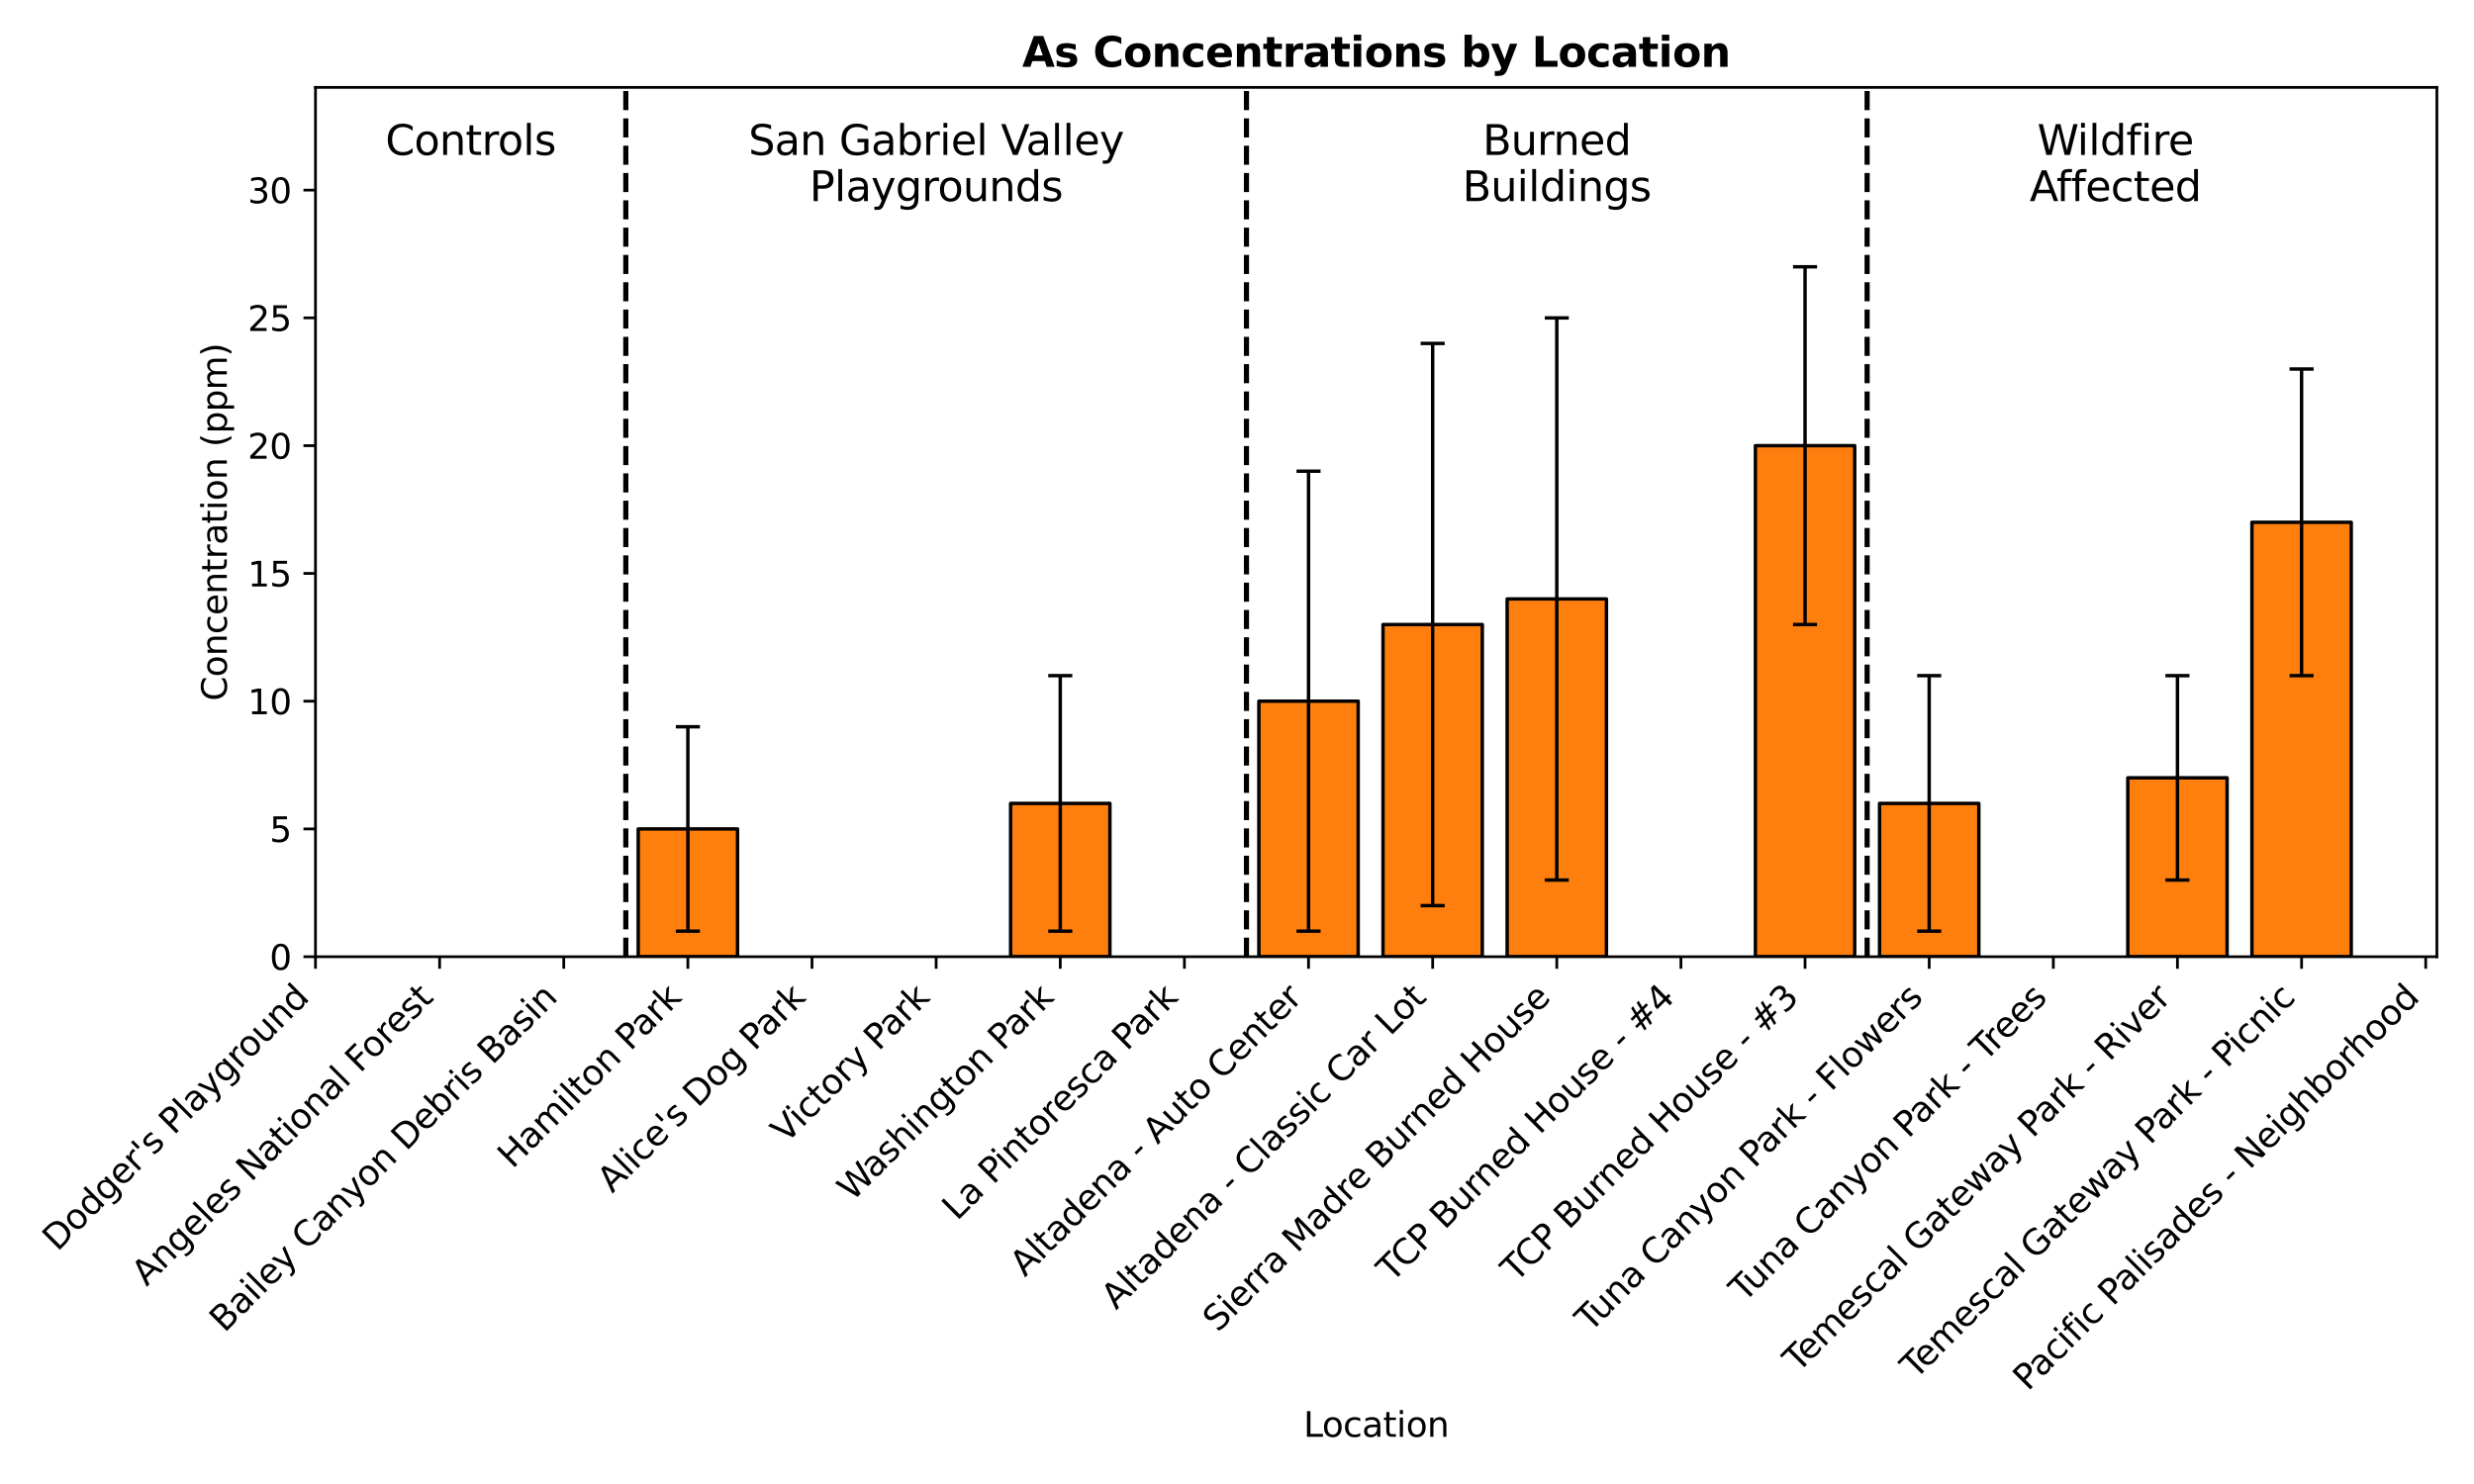 <?xml version="1.0" encoding="utf-8" standalone="no"?>
<!DOCTYPE svg PUBLIC "-//W3C//DTD SVG 1.1//EN"
  "http://www.w3.org/Graphics/SVG/1.1/DTD/svg11.dtd">
<svg xmlns:xlink="http://www.w3.org/1999/xlink" width="720pt" height="432pt" viewBox="0 0 720 432" xmlns="http://www.w3.org/2000/svg" version="1.1">
 <defs>
  <style type="text/css">*{stroke-linejoin: round; stroke-linecap: butt}</style>
 </defs>
 <g id="figure_1">
  <g id="patch_1">
   <path d="M 0 432 
L 720 432 
L 720 0 
L 0 0 
z
" style="fill: #ffffff"/>
  </g>
  <g id="axes_1">
   <g id="patch_2">
    <path d="M 91.813 278.505 
L 709.2 278.505 
L 709.2 25.44 
L 91.813 25.44 
z
" style="fill: #ffffff"/>
   </g>
   <g id="patch_3">
    <path d="M 0 0 
z
" clip-path="url(#pefd008a5a2)" style="fill: #ff7f0e; stroke: #000000; stroke-linejoin: miter"/>
   </g>
   <g id="patch_4">
    <path d="M 0 0 
z
" clip-path="url(#pefd008a5a2)" style="fill: #ff7f0e; stroke: #000000; stroke-linejoin: miter"/>
   </g>
   <g id="patch_5">
    <path d="M 0 0 
z
" clip-path="url(#pefd008a5a2)" style="fill: #ff7f0e; stroke: #000000; stroke-linejoin: miter"/>
   </g>
   <g id="patch_6">
    <path d="M 185.74 278.505 
L 214.64 278.505 
L 214.64 241.311 
L 185.74 241.311 
z
" clip-path="url(#pefd008a5a2)" style="fill: #ff7f0e; stroke: #000000; stroke-linejoin: miter"/>
   </g>
   <g id="patch_7">
    <path d="M 0 0 
z
" clip-path="url(#pefd008a5a2)" style="fill: #ff7f0e; stroke: #000000; stroke-linejoin: miter"/>
   </g>
   <g id="patch_8">
    <path d="M 0 0 
z
" clip-path="url(#pefd008a5a2)" style="fill: #ff7f0e; stroke: #000000; stroke-linejoin: miter"/>
   </g>
   <g id="patch_9">
    <path d="M 294.117 278.505 
L 323.017 278.505 
L 323.017 233.872 
L 294.117 233.872 
z
" clip-path="url(#pefd008a5a2)" style="fill: #ff7f0e; stroke: #000000; stroke-linejoin: miter"/>
   </g>
   <g id="patch_10">
    <path d="M 0 0 
z
" clip-path="url(#pefd008a5a2)" style="fill: #ff7f0e; stroke: #000000; stroke-linejoin: miter"/>
   </g>
   <g id="patch_11">
    <path d="M 366.368 278.505 
L 395.268 278.505 
L 395.268 204.118 
L 366.368 204.118 
z
" clip-path="url(#pefd008a5a2)" style="fill: #ff7f0e; stroke: #000000; stroke-linejoin: miter"/>
   </g>
   <g id="patch_12">
    <path d="M 402.494 278.505 
L 431.394 278.505 
L 431.394 181.802 
L 402.494 181.802 
z
" clip-path="url(#pefd008a5a2)" style="fill: #ff7f0e; stroke: #000000; stroke-linejoin: miter"/>
   </g>
   <g id="patch_13">
    <path d="M 438.619 278.505 
L 467.52 278.505 
L 467.52 174.363 
L 438.619 174.363 
z
" clip-path="url(#pefd008a5a2)" style="fill: #ff7f0e; stroke: #000000; stroke-linejoin: miter"/>
   </g>
   <g id="patch_14">
    <path d="M 0 0 
z
" clip-path="url(#pefd008a5a2)" style="fill: #ff7f0e; stroke: #000000; stroke-linejoin: miter"/>
   </g>
   <g id="patch_15">
    <path d="M 510.87 278.505 
L 539.771 278.505 
L 539.771 129.731 
L 510.87 129.731 
z
" clip-path="url(#pefd008a5a2)" style="fill: #ff7f0e; stroke: #000000; stroke-linejoin: miter"/>
   </g>
   <g id="patch_16">
    <path d="M 546.996 278.505 
L 575.896 278.505 
L 575.896 233.872 
L 546.996 233.872 
z
" clip-path="url(#pefd008a5a2)" style="fill: #ff7f0e; stroke: #000000; stroke-linejoin: miter"/>
   </g>
   <g id="patch_17">
    <path d="M 0 0 
z
" clip-path="url(#pefd008a5a2)" style="fill: #ff7f0e; stroke: #000000; stroke-linejoin: miter"/>
   </g>
   <g id="patch_18">
    <path d="M 619.247 278.505 
L 648.148 278.505 
L 648.148 226.434 
L 619.247 226.434 
z
" clip-path="url(#pefd008a5a2)" style="fill: #ff7f0e; stroke: #000000; stroke-linejoin: miter"/>
   </g>
   <g id="patch_19">
    <path d="M 655.373 278.505 
L 684.273 278.505 
L 684.273 152.047 
L 655.373 152.047 
z
" clip-path="url(#pefd008a5a2)" style="fill: #ff7f0e; stroke: #000000; stroke-linejoin: miter"/>
   </g>
   <g id="patch_20">
    <path d="M 0 0 
z
" clip-path="url(#pefd008a5a2)" style="fill: #ff7f0e; stroke: #000000; stroke-linejoin: miter"/>
   </g>
   <g id="matplotlib.axis_1">
    <g id="xtick_1">
     <g id="line2d_1">
      <defs>
       <path id="mb4cde59676" d="M 0 0 
L 0 3.5 
" style="stroke: #000000; stroke-width: 0.8"/>
      </defs>
      <g>
       <use xlink:href="#mb4cde59676" x="91.813" y="278.505" style="stroke: #000000; stroke-width: 0.8"/>
      </g>
     </g>
     <g id="text_1">
      <!-- Dodger's Playground -->
      <g transform="translate(16.7 364.521) rotate(-45) scale(0.1 -0.1)">
       <defs>
        <path id="DejaVuSans-44" d="M 1259 4147 
L 1259 519 
L 2022 519 
Q 2988 519 3436 956 
Q 3884 1394 3884 2338 
Q 3884 3275 3436 3711 
Q 2988 4147 2022 4147 
L 1259 4147 
z
M 628 4666 
L 1925 4666 
Q 3281 4666 3915 4102 
Q 4550 3538 4550 2338 
Q 4550 1131 3912 565 
Q 3275 0 1925 0 
L 628 0 
L 628 4666 
z
" transform="scale(0.016)"/>
        <path id="DejaVuSans-6f" d="M 1959 3097 
Q 1497 3097 1228 2736 
Q 959 2375 959 1747 
Q 959 1119 1226 758 
Q 1494 397 1959 397 
Q 2419 397 2687 759 
Q 2956 1122 2956 1747 
Q 2956 2369 2687 2733 
Q 2419 3097 1959 3097 
z
M 1959 3584 
Q 2709 3584 3137 3096 
Q 3566 2609 3566 1747 
Q 3566 888 3137 398 
Q 2709 -91 1959 -91 
Q 1206 -91 779 398 
Q 353 888 353 1747 
Q 353 2609 779 3096 
Q 1206 3584 1959 3584 
z
" transform="scale(0.016)"/>
        <path id="DejaVuSans-64" d="M 2906 2969 
L 2906 4863 
L 3481 4863 
L 3481 0 
L 2906 0 
L 2906 525 
Q 2725 213 2448 61 
Q 2172 -91 1784 -91 
Q 1150 -91 751 415 
Q 353 922 353 1747 
Q 353 2572 751 3078 
Q 1150 3584 1784 3584 
Q 2172 3584 2448 3432 
Q 2725 3281 2906 2969 
z
M 947 1747 
Q 947 1113 1208 752 
Q 1469 391 1925 391 
Q 2381 391 2643 752 
Q 2906 1113 2906 1747 
Q 2906 2381 2643 2742 
Q 2381 3103 1925 3103 
Q 1469 3103 1208 2742 
Q 947 2381 947 1747 
z
" transform="scale(0.016)"/>
        <path id="DejaVuSans-67" d="M 2906 1791 
Q 2906 2416 2648 2759 
Q 2391 3103 1925 3103 
Q 1463 3103 1205 2759 
Q 947 2416 947 1791 
Q 947 1169 1205 825 
Q 1463 481 1925 481 
Q 2391 481 2648 825 
Q 2906 1169 2906 1791 
z
M 3481 434 
Q 3481 -459 3084 -895 
Q 2688 -1331 1869 -1331 
Q 1566 -1331 1297 -1286 
Q 1028 -1241 775 -1147 
L 775 -588 
Q 1028 -725 1275 -790 
Q 1522 -856 1778 -856 
Q 2344 -856 2625 -561 
Q 2906 -266 2906 331 
L 2906 616 
Q 2728 306 2450 153 
Q 2172 0 1784 0 
Q 1141 0 747 490 
Q 353 981 353 1791 
Q 353 2603 747 3093 
Q 1141 3584 1784 3584 
Q 2172 3584 2450 3431 
Q 2728 3278 2906 2969 
L 2906 3500 
L 3481 3500 
L 3481 434 
z
" transform="scale(0.016)"/>
        <path id="DejaVuSans-65" d="M 3597 1894 
L 3597 1613 
L 953 1613 
Q 991 1019 1311 708 
Q 1631 397 2203 397 
Q 2534 397 2845 478 
Q 3156 559 3463 722 
L 3463 178 
Q 3153 47 2828 -22 
Q 2503 -91 2169 -91 
Q 1331 -91 842 396 
Q 353 884 353 1716 
Q 353 2575 817 3079 
Q 1281 3584 2069 3584 
Q 2775 3584 3186 3129 
Q 3597 2675 3597 1894 
z
M 3022 2063 
Q 3016 2534 2758 2815 
Q 2500 3097 2075 3097 
Q 1594 3097 1305 2825 
Q 1016 2553 972 2059 
L 3022 2063 
z
" transform="scale(0.016)"/>
        <path id="DejaVuSans-72" d="M 2631 2963 
Q 2534 3019 2420 3045 
Q 2306 3072 2169 3072 
Q 1681 3072 1420 2755 
Q 1159 2438 1159 1844 
L 1159 0 
L 581 0 
L 581 3500 
L 1159 3500 
L 1159 2956 
Q 1341 3275 1631 3429 
Q 1922 3584 2338 3584 
Q 2397 3584 2469 3576 
Q 2541 3569 2628 3553 
L 2631 2963 
z
" transform="scale(0.016)"/>
        <path id="DejaVuSans-27" d="M 1147 4666 
L 1147 2931 
L 616 2931 
L 616 4666 
L 1147 4666 
z
" transform="scale(0.016)"/>
        <path id="DejaVuSans-73" d="M 2834 3397 
L 2834 2853 
Q 2591 2978 2328 3040 
Q 2066 3103 1784 3103 
Q 1356 3103 1142 2972 
Q 928 2841 928 2578 
Q 928 2378 1081 2264 
Q 1234 2150 1697 2047 
L 1894 2003 
Q 2506 1872 2764 1633 
Q 3022 1394 3022 966 
Q 3022 478 2636 193 
Q 2250 -91 1575 -91 
Q 1294 -91 989 -36 
Q 684 19 347 128 
L 347 722 
Q 666 556 975 473 
Q 1284 391 1588 391 
Q 1994 391 2212 530 
Q 2431 669 2431 922 
Q 2431 1156 2273 1281 
Q 2116 1406 1581 1522 
L 1381 1569 
Q 847 1681 609 1914 
Q 372 2147 372 2553 
Q 372 3047 722 3315 
Q 1072 3584 1716 3584 
Q 2034 3584 2315 3537 
Q 2597 3491 2834 3397 
z
" transform="scale(0.016)"/>
        <path id="DejaVuSans-20" transform="scale(0.016)"/>
        <path id="DejaVuSans-50" d="M 1259 4147 
L 1259 2394 
L 2053 2394 
Q 2494 2394 2734 2622 
Q 2975 2850 2975 3272 
Q 2975 3691 2734 3919 
Q 2494 4147 2053 4147 
L 1259 4147 
z
M 628 4666 
L 2053 4666 
Q 2838 4666 3239 4311 
Q 3641 3956 3641 3272 
Q 3641 2581 3239 2228 
Q 2838 1875 2053 1875 
L 1259 1875 
L 1259 0 
L 628 0 
L 628 4666 
z
" transform="scale(0.016)"/>
        <path id="DejaVuSans-6c" d="M 603 4863 
L 1178 4863 
L 1178 0 
L 603 0 
L 603 4863 
z
" transform="scale(0.016)"/>
        <path id="DejaVuSans-61" d="M 2194 1759 
Q 1497 1759 1228 1600 
Q 959 1441 959 1056 
Q 959 750 1161 570 
Q 1363 391 1709 391 
Q 2188 391 2477 730 
Q 2766 1069 2766 1631 
L 2766 1759 
L 2194 1759 
z
M 3341 1997 
L 3341 0 
L 2766 0 
L 2766 531 
Q 2569 213 2275 61 
Q 1981 -91 1556 -91 
Q 1019 -91 701 211 
Q 384 513 384 1019 
Q 384 1609 779 1909 
Q 1175 2209 1959 2209 
L 2766 2209 
L 2766 2266 
Q 2766 2663 2505 2880 
Q 2244 3097 1772 3097 
Q 1472 3097 1187 3025 
Q 903 2953 641 2809 
L 641 3341 
Q 956 3463 1253 3523 
Q 1550 3584 1831 3584 
Q 2591 3584 2966 3190 
Q 3341 2797 3341 1997 
z
" transform="scale(0.016)"/>
        <path id="DejaVuSans-79" d="M 2059 -325 
Q 1816 -950 1584 -1140 
Q 1353 -1331 966 -1331 
L 506 -1331 
L 506 -850 
L 844 -850 
Q 1081 -850 1212 -737 
Q 1344 -625 1503 -206 
L 1606 56 
L 191 3500 
L 800 3500 
L 1894 763 
L 2988 3500 
L 3597 3500 
L 2059 -325 
z
" transform="scale(0.016)"/>
        <path id="DejaVuSans-75" d="M 544 1381 
L 544 3500 
L 1119 3500 
L 1119 1403 
Q 1119 906 1312 657 
Q 1506 409 1894 409 
Q 2359 409 2629 706 
Q 2900 1003 2900 1516 
L 2900 3500 
L 3475 3500 
L 3475 0 
L 2900 0 
L 2900 538 
Q 2691 219 2414 64 
Q 2138 -91 1772 -91 
Q 1169 -91 856 284 
Q 544 659 544 1381 
z
M 1991 3584 
L 1991 3584 
z
" transform="scale(0.016)"/>
        <path id="DejaVuSans-6e" d="M 3513 2113 
L 3513 0 
L 2938 0 
L 2938 2094 
Q 2938 2591 2744 2837 
Q 2550 3084 2163 3084 
Q 1697 3084 1428 2787 
Q 1159 2491 1159 1978 
L 1159 0 
L 581 0 
L 581 3500 
L 1159 3500 
L 1159 2956 
Q 1366 3272 1645 3428 
Q 1925 3584 2291 3584 
Q 2894 3584 3203 3211 
Q 3513 2838 3513 2113 
z
" transform="scale(0.016)"/>
       </defs>
       <use xlink:href="#DejaVuSans-44"/>
       <use xlink:href="#DejaVuSans-6f" transform="translate(77.002 0)"/>
       <use xlink:href="#DejaVuSans-64" transform="translate(138.184 0)"/>
       <use xlink:href="#DejaVuSans-67" transform="translate(201.66 0)"/>
       <use xlink:href="#DejaVuSans-65" transform="translate(265.137 0)"/>
       <use xlink:href="#DejaVuSans-72" transform="translate(326.66 0)"/>
       <use xlink:href="#DejaVuSans-27" transform="translate(367.773 0)"/>
       <use xlink:href="#DejaVuSans-73" transform="translate(395.264 0)"/>
       <use xlink:href="#DejaVuSans-20" transform="translate(447.363 0)"/>
       <use xlink:href="#DejaVuSans-50" transform="translate(479.15 0)"/>
       <use xlink:href="#DejaVuSans-6c" transform="translate(539.453 0)"/>
       <use xlink:href="#DejaVuSans-61" transform="translate(567.236 0)"/>
       <use xlink:href="#DejaVuSans-79" transform="translate(628.516 0)"/>
       <use xlink:href="#DejaVuSans-67" transform="translate(687.695 0)"/>
       <use xlink:href="#DejaVuSans-72" transform="translate(751.172 0)"/>
       <use xlink:href="#DejaVuSans-6f" transform="translate(790.035 0)"/>
       <use xlink:href="#DejaVuSans-75" transform="translate(851.217 0)"/>
       <use xlink:href="#DejaVuSans-6e" transform="translate(914.596 0)"/>
       <use xlink:href="#DejaVuSans-64" transform="translate(977.975 0)"/>
      </g>
     </g>
    </g>
    <g id="xtick_2">
     <g id="line2d_2">
      <g>
       <use xlink:href="#mb4cde59676" x="127.939" y="278.505" style="stroke: #000000; stroke-width: 0.8"/>
      </g>
     </g>
     <g id="text_2">
      <!-- Angeles National Forest -->
      <g transform="translate(42.66 374.686) rotate(-45) scale(0.1 -0.1)">
       <defs>
        <path id="DejaVuSans-41" d="M 2188 4044 
L 1331 1722 
L 3047 1722 
L 2188 4044 
z
M 1831 4666 
L 2547 4666 
L 4325 0 
L 3669 0 
L 3244 1197 
L 1141 1197 
L 716 0 
L 50 0 
L 1831 4666 
z
" transform="scale(0.016)"/>
        <path id="DejaVuSans-4e" d="M 628 4666 
L 1478 4666 
L 3547 763 
L 3547 4666 
L 4159 4666 
L 4159 0 
L 3309 0 
L 1241 3903 
L 1241 0 
L 628 0 
L 628 4666 
z
" transform="scale(0.016)"/>
        <path id="DejaVuSans-74" d="M 1172 4494 
L 1172 3500 
L 2356 3500 
L 2356 3053 
L 1172 3053 
L 1172 1153 
Q 1172 725 1289 603 
Q 1406 481 1766 481 
L 2356 481 
L 2356 0 
L 1766 0 
Q 1100 0 847 248 
Q 594 497 594 1153 
L 594 3053 
L 172 3053 
L 172 3500 
L 594 3500 
L 594 4494 
L 1172 4494 
z
" transform="scale(0.016)"/>
        <path id="DejaVuSans-69" d="M 603 3500 
L 1178 3500 
L 1178 0 
L 603 0 
L 603 3500 
z
M 603 4863 
L 1178 4863 
L 1178 4134 
L 603 4134 
L 603 4863 
z
" transform="scale(0.016)"/>
        <path id="DejaVuSans-46" d="M 628 4666 
L 3309 4666 
L 3309 4134 
L 1259 4134 
L 1259 2759 
L 3109 2759 
L 3109 2228 
L 1259 2228 
L 1259 0 
L 628 0 
L 628 4666 
z
" transform="scale(0.016)"/>
       </defs>
       <use xlink:href="#DejaVuSans-41"/>
       <use xlink:href="#DejaVuSans-6e" transform="translate(68.408 0)"/>
       <use xlink:href="#DejaVuSans-67" transform="translate(131.787 0)"/>
       <use xlink:href="#DejaVuSans-65" transform="translate(195.264 0)"/>
       <use xlink:href="#DejaVuSans-6c" transform="translate(256.787 0)"/>
       <use xlink:href="#DejaVuSans-65" transform="translate(284.57 0)"/>
       <use xlink:href="#DejaVuSans-73" transform="translate(346.094 0)"/>
       <use xlink:href="#DejaVuSans-20" transform="translate(398.193 0)"/>
       <use xlink:href="#DejaVuSans-4e" transform="translate(429.98 0)"/>
       <use xlink:href="#DejaVuSans-61" transform="translate(504.785 0)"/>
       <use xlink:href="#DejaVuSans-74" transform="translate(566.064 0)"/>
       <use xlink:href="#DejaVuSans-69" transform="translate(605.273 0)"/>
       <use xlink:href="#DejaVuSans-6f" transform="translate(633.057 0)"/>
       <use xlink:href="#DejaVuSans-6e" transform="translate(694.238 0)"/>
       <use xlink:href="#DejaVuSans-61" transform="translate(757.617 0)"/>
       <use xlink:href="#DejaVuSans-6c" transform="translate(818.896 0)"/>
       <use xlink:href="#DejaVuSans-20" transform="translate(846.68 0)"/>
       <use xlink:href="#DejaVuSans-46" transform="translate(878.467 0)"/>
       <use xlink:href="#DejaVuSans-6f" transform="translate(932.361 0)"/>
       <use xlink:href="#DejaVuSans-72" transform="translate(993.543 0)"/>
       <use xlink:href="#DejaVuSans-65" transform="translate(1032.406 0)"/>
       <use xlink:href="#DejaVuSans-73" transform="translate(1093.93 0)"/>
       <use xlink:href="#DejaVuSans-74" transform="translate(1146.029 0)"/>
      </g>
     </g>
    </g>
    <g id="xtick_3">
     <g id="line2d_3">
      <g>
       <use xlink:href="#mb4cde59676" x="164.064" y="278.505" style="stroke: #000000; stroke-width: 0.8"/>
      </g>
     </g>
     <g id="text_3">
      <!-- Bailey Canyon Debris Basin -->
      <g transform="translate(65.304 388.168) rotate(-45) scale(0.1 -0.1)">
       <defs>
        <path id="DejaVuSans-42" d="M 1259 2228 
L 1259 519 
L 2272 519 
Q 2781 519 3026 730 
Q 3272 941 3272 1375 
Q 3272 1813 3026 2020 
Q 2781 2228 2272 2228 
L 1259 2228 
z
M 1259 4147 
L 1259 2741 
L 2194 2741 
Q 2656 2741 2882 2914 
Q 3109 3088 3109 3444 
Q 3109 3797 2882 3972 
Q 2656 4147 2194 4147 
L 1259 4147 
z
M 628 4666 
L 2241 4666 
Q 2963 4666 3353 4366 
Q 3744 4066 3744 3513 
Q 3744 3084 3544 2831 
Q 3344 2578 2956 2516 
Q 3422 2416 3680 2098 
Q 3938 1781 3938 1306 
Q 3938 681 3513 340 
Q 3088 0 2303 0 
L 628 0 
L 628 4666 
z
" transform="scale(0.016)"/>
        <path id="DejaVuSans-43" d="M 4122 4306 
L 4122 3641 
Q 3803 3938 3442 4084 
Q 3081 4231 2675 4231 
Q 1875 4231 1450 3742 
Q 1025 3253 1025 2328 
Q 1025 1406 1450 917 
Q 1875 428 2675 428 
Q 3081 428 3442 575 
Q 3803 722 4122 1019 
L 4122 359 
Q 3791 134 3420 21 
Q 3050 -91 2638 -91 
Q 1578 -91 968 557 
Q 359 1206 359 2328 
Q 359 3453 968 4101 
Q 1578 4750 2638 4750 
Q 3056 4750 3426 4639 
Q 3797 4528 4122 4306 
z
" transform="scale(0.016)"/>
        <path id="DejaVuSans-62" d="M 3116 1747 
Q 3116 2381 2855 2742 
Q 2594 3103 2138 3103 
Q 1681 3103 1420 2742 
Q 1159 2381 1159 1747 
Q 1159 1113 1420 752 
Q 1681 391 2138 391 
Q 2594 391 2855 752 
Q 3116 1113 3116 1747 
z
M 1159 2969 
Q 1341 3281 1617 3432 
Q 1894 3584 2278 3584 
Q 2916 3584 3314 3078 
Q 3713 2572 3713 1747 
Q 3713 922 3314 415 
Q 2916 -91 2278 -91 
Q 1894 -91 1617 61 
Q 1341 213 1159 525 
L 1159 0 
L 581 0 
L 581 4863 
L 1159 4863 
L 1159 2969 
z
" transform="scale(0.016)"/>
       </defs>
       <use xlink:href="#DejaVuSans-42"/>
       <use xlink:href="#DejaVuSans-61" transform="translate(68.604 0)"/>
       <use xlink:href="#DejaVuSans-69" transform="translate(129.883 0)"/>
       <use xlink:href="#DejaVuSans-6c" transform="translate(157.666 0)"/>
       <use xlink:href="#DejaVuSans-65" transform="translate(185.449 0)"/>
       <use xlink:href="#DejaVuSans-79" transform="translate(246.973 0)"/>
       <use xlink:href="#DejaVuSans-20" transform="translate(306.152 0)"/>
       <use xlink:href="#DejaVuSans-43" transform="translate(337.939 0)"/>
       <use xlink:href="#DejaVuSans-61" transform="translate(407.764 0)"/>
       <use xlink:href="#DejaVuSans-6e" transform="translate(469.043 0)"/>
       <use xlink:href="#DejaVuSans-79" transform="translate(532.422 0)"/>
       <use xlink:href="#DejaVuSans-6f" transform="translate(591.602 0)"/>
       <use xlink:href="#DejaVuSans-6e" transform="translate(652.783 0)"/>
       <use xlink:href="#DejaVuSans-20" transform="translate(716.162 0)"/>
       <use xlink:href="#DejaVuSans-44" transform="translate(747.949 0)"/>
       <use xlink:href="#DejaVuSans-65" transform="translate(824.951 0)"/>
       <use xlink:href="#DejaVuSans-62" transform="translate(886.475 0)"/>
       <use xlink:href="#DejaVuSans-72" transform="translate(949.951 0)"/>
       <use xlink:href="#DejaVuSans-69" transform="translate(991.064 0)"/>
       <use xlink:href="#DejaVuSans-73" transform="translate(1018.848 0)"/>
       <use xlink:href="#DejaVuSans-20" transform="translate(1070.947 0)"/>
       <use xlink:href="#DejaVuSans-42" transform="translate(1102.734 0)"/>
       <use xlink:href="#DejaVuSans-61" transform="translate(1171.338 0)"/>
       <use xlink:href="#DejaVuSans-73" transform="translate(1232.617 0)"/>
       <use xlink:href="#DejaVuSans-69" transform="translate(1284.717 0)"/>
       <use xlink:href="#DejaVuSans-6e" transform="translate(1312.5 0)"/>
      </g>
     </g>
    </g>
    <g id="xtick_4">
     <g id="line2d_4">
      <g>
       <use xlink:href="#mb4cde59676" x="200.19" y="278.505" style="stroke: #000000; stroke-width: 0.8"/>
      </g>
     </g>
     <g id="text_4">
      <!-- Hamilton Park -->
      <g transform="translate(149.145 340.452) rotate(-45) scale(0.1 -0.1)">
       <defs>
        <path id="DejaVuSans-48" d="M 628 4666 
L 1259 4666 
L 1259 2753 
L 3553 2753 
L 3553 4666 
L 4184 4666 
L 4184 0 
L 3553 0 
L 3553 2222 
L 1259 2222 
L 1259 0 
L 628 0 
L 628 4666 
z
" transform="scale(0.016)"/>
        <path id="DejaVuSans-6d" d="M 3328 2828 
Q 3544 3216 3844 3400 
Q 4144 3584 4550 3584 
Q 5097 3584 5394 3201 
Q 5691 2819 5691 2113 
L 5691 0 
L 5113 0 
L 5113 2094 
Q 5113 2597 4934 2840 
Q 4756 3084 4391 3084 
Q 3944 3084 3684 2787 
Q 3425 2491 3425 1978 
L 3425 0 
L 2847 0 
L 2847 2094 
Q 2847 2600 2669 2842 
Q 2491 3084 2119 3084 
Q 1678 3084 1418 2786 
Q 1159 2488 1159 1978 
L 1159 0 
L 581 0 
L 581 3500 
L 1159 3500 
L 1159 2956 
Q 1356 3278 1631 3431 
Q 1906 3584 2284 3584 
Q 2666 3584 2933 3390 
Q 3200 3197 3328 2828 
z
" transform="scale(0.016)"/>
        <path id="DejaVuSans-6b" d="M 581 4863 
L 1159 4863 
L 1159 1991 
L 2875 3500 
L 3609 3500 
L 1753 1863 
L 3688 0 
L 2938 0 
L 1159 1709 
L 1159 0 
L 581 0 
L 581 4863 
z
" transform="scale(0.016)"/>
       </defs>
       <use xlink:href="#DejaVuSans-48"/>
       <use xlink:href="#DejaVuSans-61" transform="translate(75.195 0)"/>
       <use xlink:href="#DejaVuSans-6d" transform="translate(136.475 0)"/>
       <use xlink:href="#DejaVuSans-69" transform="translate(233.887 0)"/>
       <use xlink:href="#DejaVuSans-6c" transform="translate(261.67 0)"/>
       <use xlink:href="#DejaVuSans-74" transform="translate(289.453 0)"/>
       <use xlink:href="#DejaVuSans-6f" transform="translate(328.662 0)"/>
       <use xlink:href="#DejaVuSans-6e" transform="translate(389.844 0)"/>
       <use xlink:href="#DejaVuSans-20" transform="translate(453.223 0)"/>
       <use xlink:href="#DejaVuSans-50" transform="translate(485.01 0)"/>
       <use xlink:href="#DejaVuSans-61" transform="translate(540.812 0)"/>
       <use xlink:href="#DejaVuSans-72" transform="translate(602.092 0)"/>
       <use xlink:href="#DejaVuSans-6b" transform="translate(643.205 0)"/>
      </g>
     </g>
    </g>
    <g id="xtick_5">
     <g id="line2d_5">
      <g>
       <use xlink:href="#mb4cde59676" x="236.316" y="278.505" style="stroke: #000000; stroke-width: 0.8"/>
      </g>
     </g>
     <g id="text_5">
      <!-- Alice's Dog Park -->
      <g transform="translate(178.178 347.544) rotate(-45) scale(0.1 -0.1)">
       <defs>
        <path id="DejaVuSans-63" d="M 3122 3366 
L 3122 2828 
Q 2878 2963 2633 3030 
Q 2388 3097 2138 3097 
Q 1578 3097 1268 2742 
Q 959 2388 959 1747 
Q 959 1106 1268 751 
Q 1578 397 2138 397 
Q 2388 397 2633 464 
Q 2878 531 3122 666 
L 3122 134 
Q 2881 22 2623 -34 
Q 2366 -91 2075 -91 
Q 1284 -91 818 406 
Q 353 903 353 1747 
Q 353 2603 823 3093 
Q 1294 3584 2113 3584 
Q 2378 3584 2631 3529 
Q 2884 3475 3122 3366 
z
" transform="scale(0.016)"/>
       </defs>
       <use xlink:href="#DejaVuSans-41"/>
       <use xlink:href="#DejaVuSans-6c" transform="translate(68.408 0)"/>
       <use xlink:href="#DejaVuSans-69" transform="translate(96.191 0)"/>
       <use xlink:href="#DejaVuSans-63" transform="translate(123.975 0)"/>
       <use xlink:href="#DejaVuSans-65" transform="translate(178.955 0)"/>
       <use xlink:href="#DejaVuSans-27" transform="translate(240.479 0)"/>
       <use xlink:href="#DejaVuSans-73" transform="translate(267.969 0)"/>
       <use xlink:href="#DejaVuSans-20" transform="translate(320.068 0)"/>
       <use xlink:href="#DejaVuSans-44" transform="translate(351.855 0)"/>
       <use xlink:href="#DejaVuSans-6f" transform="translate(428.857 0)"/>
       <use xlink:href="#DejaVuSans-67" transform="translate(490.039 0)"/>
       <use xlink:href="#DejaVuSans-20" transform="translate(553.516 0)"/>
       <use xlink:href="#DejaVuSans-50" transform="translate(585.303 0)"/>
       <use xlink:href="#DejaVuSans-61" transform="translate(641.105 0)"/>
       <use xlink:href="#DejaVuSans-72" transform="translate(702.385 0)"/>
       <use xlink:href="#DejaVuSans-6b" transform="translate(743.498 0)"/>
      </g>
     </g>
    </g>
    <g id="xtick_6">
     <g id="line2d_6">
      <g>
       <use xlink:href="#mb4cde59676" x="272.441" y="278.505" style="stroke: #000000; stroke-width: 0.8"/>
      </g>
     </g>
     <g id="text_6">
      <!-- Victory Park -->
      <g transform="translate(228.722 333.126) rotate(-45) scale(0.1 -0.1)">
       <defs>
        <path id="DejaVuSans-56" d="M 1831 0 
L 50 4666 
L 709 4666 
L 2188 738 
L 3669 4666 
L 4325 4666 
L 2547 0 
L 1831 0 
z
" transform="scale(0.016)"/>
       </defs>
       <use xlink:href="#DejaVuSans-56"/>
       <use xlink:href="#DejaVuSans-69" transform="translate(66.158 0)"/>
       <use xlink:href="#DejaVuSans-63" transform="translate(93.941 0)"/>
       <use xlink:href="#DejaVuSans-74" transform="translate(148.922 0)"/>
       <use xlink:href="#DejaVuSans-6f" transform="translate(188.131 0)"/>
       <use xlink:href="#DejaVuSans-72" transform="translate(249.312 0)"/>
       <use xlink:href="#DejaVuSans-79" transform="translate(290.426 0)"/>
       <use xlink:href="#DejaVuSans-20" transform="translate(349.605 0)"/>
       <use xlink:href="#DejaVuSans-50" transform="translate(381.393 0)"/>
       <use xlink:href="#DejaVuSans-61" transform="translate(437.195 0)"/>
       <use xlink:href="#DejaVuSans-72" transform="translate(498.475 0)"/>
       <use xlink:href="#DejaVuSans-6b" transform="translate(539.588 0)"/>
      </g>
     </g>
    </g>
    <g id="xtick_7">
     <g id="line2d_7">
      <g>
       <use xlink:href="#mb4cde59676" x="308.567" y="278.505" style="stroke: #000000; stroke-width: 0.8"/>
      </g>
     </g>
     <g id="text_7">
      <!-- Washington Park -->
      <g transform="translate(248.015 349.959) rotate(-45) scale(0.1 -0.1)">
       <defs>
        <path id="DejaVuSans-57" d="M 213 4666 
L 850 4666 
L 1831 722 
L 2809 4666 
L 3519 4666 
L 4500 722 
L 5478 4666 
L 6119 4666 
L 4947 0 
L 4153 0 
L 3169 4050 
L 2175 0 
L 1381 0 
L 213 4666 
z
" transform="scale(0.016)"/>
        <path id="DejaVuSans-68" d="M 3513 2113 
L 3513 0 
L 2938 0 
L 2938 2094 
Q 2938 2591 2744 2837 
Q 2550 3084 2163 3084 
Q 1697 3084 1428 2787 
Q 1159 2491 1159 1978 
L 1159 0 
L 581 0 
L 581 4863 
L 1159 4863 
L 1159 2956 
Q 1366 3272 1645 3428 
Q 1925 3584 2291 3584 
Q 2894 3584 3203 3211 
Q 3513 2838 3513 2113 
z
" transform="scale(0.016)"/>
       </defs>
       <use xlink:href="#DejaVuSans-57"/>
       <use xlink:href="#DejaVuSans-61" transform="translate(92.502 0)"/>
       <use xlink:href="#DejaVuSans-73" transform="translate(153.781 0)"/>
       <use xlink:href="#DejaVuSans-68" transform="translate(205.881 0)"/>
       <use xlink:href="#DejaVuSans-69" transform="translate(269.26 0)"/>
       <use xlink:href="#DejaVuSans-6e" transform="translate(297.043 0)"/>
       <use xlink:href="#DejaVuSans-67" transform="translate(360.422 0)"/>
       <use xlink:href="#DejaVuSans-74" transform="translate(423.898 0)"/>
       <use xlink:href="#DejaVuSans-6f" transform="translate(463.107 0)"/>
       <use xlink:href="#DejaVuSans-6e" transform="translate(524.289 0)"/>
       <use xlink:href="#DejaVuSans-20" transform="translate(587.668 0)"/>
       <use xlink:href="#DejaVuSans-50" transform="translate(619.455 0)"/>
       <use xlink:href="#DejaVuSans-61" transform="translate(675.258 0)"/>
       <use xlink:href="#DejaVuSans-72" transform="translate(736.537 0)"/>
       <use xlink:href="#DejaVuSans-6b" transform="translate(777.65 0)"/>
      </g>
     </g>
    </g>
    <g id="xtick_8">
     <g id="line2d_8">
      <g>
       <use xlink:href="#mb4cde59676" x="344.693" y="278.505" style="stroke: #000000; stroke-width: 0.8"/>
      </g>
     </g>
     <g id="text_8">
      <!-- La Pintoresca Park -->
      <g transform="translate(278.522 355.578) rotate(-45) scale(0.1 -0.1)">
       <defs>
        <path id="DejaVuSans-4c" d="M 628 4666 
L 1259 4666 
L 1259 531 
L 3531 531 
L 3531 0 
L 628 0 
L 628 4666 
z
" transform="scale(0.016)"/>
       </defs>
       <use xlink:href="#DejaVuSans-4c"/>
       <use xlink:href="#DejaVuSans-61" transform="translate(55.713 0)"/>
       <use xlink:href="#DejaVuSans-20" transform="translate(116.992 0)"/>
       <use xlink:href="#DejaVuSans-50" transform="translate(148.779 0)"/>
       <use xlink:href="#DejaVuSans-69" transform="translate(206.832 0)"/>
       <use xlink:href="#DejaVuSans-6e" transform="translate(234.615 0)"/>
       <use xlink:href="#DejaVuSans-74" transform="translate(297.994 0)"/>
       <use xlink:href="#DejaVuSans-6f" transform="translate(337.203 0)"/>
       <use xlink:href="#DejaVuSans-72" transform="translate(398.385 0)"/>
       <use xlink:href="#DejaVuSans-65" transform="translate(437.248 0)"/>
       <use xlink:href="#DejaVuSans-73" transform="translate(498.771 0)"/>
       <use xlink:href="#DejaVuSans-63" transform="translate(550.871 0)"/>
       <use xlink:href="#DejaVuSans-61" transform="translate(605.852 0)"/>
       <use xlink:href="#DejaVuSans-20" transform="translate(667.131 0)"/>
       <use xlink:href="#DejaVuSans-50" transform="translate(698.918 0)"/>
       <use xlink:href="#DejaVuSans-61" transform="translate(754.721 0)"/>
       <use xlink:href="#DejaVuSans-72" transform="translate(816 0)"/>
       <use xlink:href="#DejaVuSans-6b" transform="translate(857.113 0)"/>
      </g>
     </g>
    </g>
    <g id="xtick_9">
     <g id="line2d_9">
      <g>
       <use xlink:href="#mb4cde59676" x="380.818" y="278.505" style="stroke: #000000; stroke-width: 0.8"/>
      </g>
     </g>
     <g id="text_9">
      <!-- Altadena - Auto Center -->
      <g transform="translate(298.277 371.949) rotate(-45) scale(0.1 -0.1)">
       <defs>
        <path id="DejaVuSans-2d" d="M 313 2009 
L 1997 2009 
L 1997 1497 
L 313 1497 
L 313 2009 
z
" transform="scale(0.016)"/>
       </defs>
       <use xlink:href="#DejaVuSans-41"/>
       <use xlink:href="#DejaVuSans-6c" transform="translate(68.408 0)"/>
       <use xlink:href="#DejaVuSans-74" transform="translate(96.191 0)"/>
       <use xlink:href="#DejaVuSans-61" transform="translate(135.4 0)"/>
       <use xlink:href="#DejaVuSans-64" transform="translate(196.68 0)"/>
       <use xlink:href="#DejaVuSans-65" transform="translate(260.156 0)"/>
       <use xlink:href="#DejaVuSans-6e" transform="translate(321.68 0)"/>
       <use xlink:href="#DejaVuSans-61" transform="translate(385.059 0)"/>
       <use xlink:href="#DejaVuSans-20" transform="translate(446.338 0)"/>
       <use xlink:href="#DejaVuSans-2d" transform="translate(478.125 0)"/>
       <use xlink:href="#DejaVuSans-20" transform="translate(514.209 0)"/>
       <use xlink:href="#DejaVuSans-41" transform="translate(545.996 0)"/>
       <use xlink:href="#DejaVuSans-75" transform="translate(614.404 0)"/>
       <use xlink:href="#DejaVuSans-74" transform="translate(677.783 0)"/>
       <use xlink:href="#DejaVuSans-6f" transform="translate(716.992 0)"/>
       <use xlink:href="#DejaVuSans-20" transform="translate(778.174 0)"/>
       <use xlink:href="#DejaVuSans-43" transform="translate(809.961 0)"/>
       <use xlink:href="#DejaVuSans-65" transform="translate(879.785 0)"/>
       <use xlink:href="#DejaVuSans-6e" transform="translate(941.309 0)"/>
       <use xlink:href="#DejaVuSans-74" transform="translate(1004.688 0)"/>
       <use xlink:href="#DejaVuSans-65" transform="translate(1043.896 0)"/>
       <use xlink:href="#DejaVuSans-72" transform="translate(1105.42 0)"/>
      </g>
     </g>
    </g>
    <g id="xtick_10">
     <g id="line2d_10">
      <g>
       <use xlink:href="#mb4cde59676" x="416.944" y="278.505" style="stroke: #000000; stroke-width: 0.8"/>
      </g>
     </g>
     <g id="text_10">
      <!-- Altadena - Classic Car Lot -->
      <g transform="translate(324.824 381.526) rotate(-45) scale(0.1 -0.1)">
       <use xlink:href="#DejaVuSans-41"/>
       <use xlink:href="#DejaVuSans-6c" transform="translate(68.408 0)"/>
       <use xlink:href="#DejaVuSans-74" transform="translate(96.191 0)"/>
       <use xlink:href="#DejaVuSans-61" transform="translate(135.4 0)"/>
       <use xlink:href="#DejaVuSans-64" transform="translate(196.68 0)"/>
       <use xlink:href="#DejaVuSans-65" transform="translate(260.156 0)"/>
       <use xlink:href="#DejaVuSans-6e" transform="translate(321.68 0)"/>
       <use xlink:href="#DejaVuSans-61" transform="translate(385.059 0)"/>
       <use xlink:href="#DejaVuSans-20" transform="translate(446.338 0)"/>
       <use xlink:href="#DejaVuSans-2d" transform="translate(478.125 0)"/>
       <use xlink:href="#DejaVuSans-20" transform="translate(514.209 0)"/>
       <use xlink:href="#DejaVuSans-43" transform="translate(545.996 0)"/>
       <use xlink:href="#DejaVuSans-6c" transform="translate(615.82 0)"/>
       <use xlink:href="#DejaVuSans-61" transform="translate(643.604 0)"/>
       <use xlink:href="#DejaVuSans-73" transform="translate(704.883 0)"/>
       <use xlink:href="#DejaVuSans-73" transform="translate(756.982 0)"/>
       <use xlink:href="#DejaVuSans-69" transform="translate(809.082 0)"/>
       <use xlink:href="#DejaVuSans-63" transform="translate(836.865 0)"/>
       <use xlink:href="#DejaVuSans-20" transform="translate(891.846 0)"/>
       <use xlink:href="#DejaVuSans-43" transform="translate(923.633 0)"/>
       <use xlink:href="#DejaVuSans-61" transform="translate(993.457 0)"/>
       <use xlink:href="#DejaVuSans-72" transform="translate(1054.736 0)"/>
       <use xlink:href="#DejaVuSans-20" transform="translate(1095.85 0)"/>
       <use xlink:href="#DejaVuSans-4c" transform="translate(1127.637 0)"/>
       <use xlink:href="#DejaVuSans-6f" transform="translate(1181.6 0)"/>
       <use xlink:href="#DejaVuSans-74" transform="translate(1242.781 0)"/>
      </g>
     </g>
    </g>
    <g id="xtick_11">
     <g id="line2d_11">
      <g>
       <use xlink:href="#mb4cde59676" x="453.069" y="278.505" style="stroke: #000000; stroke-width: 0.8"/>
      </g>
     </g>
     <g id="text_11">
      <!-- Sierra Madre Burned House -->
      <g transform="translate(354.41 388.066) rotate(-45) scale(0.1 -0.1)">
       <defs>
        <path id="DejaVuSans-53" d="M 3425 4513 
L 3425 3897 
Q 3066 4069 2747 4153 
Q 2428 4238 2131 4238 
Q 1616 4238 1336 4038 
Q 1056 3838 1056 3469 
Q 1056 3159 1242 3001 
Q 1428 2844 1947 2747 
L 2328 2669 
Q 3034 2534 3370 2195 
Q 3706 1856 3706 1288 
Q 3706 609 3251 259 
Q 2797 -91 1919 -91 
Q 1588 -91 1214 -16 
Q 841 59 441 206 
L 441 856 
Q 825 641 1194 531 
Q 1563 422 1919 422 
Q 2459 422 2753 634 
Q 3047 847 3047 1241 
Q 3047 1584 2836 1778 
Q 2625 1972 2144 2069 
L 1759 2144 
Q 1053 2284 737 2584 
Q 422 2884 422 3419 
Q 422 4038 858 4394 
Q 1294 4750 2059 4750 
Q 2388 4750 2728 4690 
Q 3069 4631 3425 4513 
z
" transform="scale(0.016)"/>
        <path id="DejaVuSans-4d" d="M 628 4666 
L 1569 4666 
L 2759 1491 
L 3956 4666 
L 4897 4666 
L 4897 0 
L 4281 0 
L 4281 4097 
L 3078 897 
L 2444 897 
L 1241 4097 
L 1241 0 
L 628 0 
L 628 4666 
z
" transform="scale(0.016)"/>
       </defs>
       <use xlink:href="#DejaVuSans-53"/>
       <use xlink:href="#DejaVuSans-69" transform="translate(63.477 0)"/>
       <use xlink:href="#DejaVuSans-65" transform="translate(91.26 0)"/>
       <use xlink:href="#DejaVuSans-72" transform="translate(152.783 0)"/>
       <use xlink:href="#DejaVuSans-72" transform="translate(192.146 0)"/>
       <use xlink:href="#DejaVuSans-61" transform="translate(233.26 0)"/>
       <use xlink:href="#DejaVuSans-20" transform="translate(294.539 0)"/>
       <use xlink:href="#DejaVuSans-4d" transform="translate(326.326 0)"/>
       <use xlink:href="#DejaVuSans-61" transform="translate(412.605 0)"/>
       <use xlink:href="#DejaVuSans-64" transform="translate(473.885 0)"/>
       <use xlink:href="#DejaVuSans-72" transform="translate(537.361 0)"/>
       <use xlink:href="#DejaVuSans-65" transform="translate(576.225 0)"/>
       <use xlink:href="#DejaVuSans-20" transform="translate(637.748 0)"/>
       <use xlink:href="#DejaVuSans-42" transform="translate(669.535 0)"/>
       <use xlink:href="#DejaVuSans-75" transform="translate(738.139 0)"/>
       <use xlink:href="#DejaVuSans-72" transform="translate(801.518 0)"/>
       <use xlink:href="#DejaVuSans-6e" transform="translate(840.881 0)"/>
       <use xlink:href="#DejaVuSans-65" transform="translate(904.26 0)"/>
       <use xlink:href="#DejaVuSans-64" transform="translate(965.783 0)"/>
       <use xlink:href="#DejaVuSans-20" transform="translate(1029.26 0)"/>
       <use xlink:href="#DejaVuSans-48" transform="translate(1061.047 0)"/>
       <use xlink:href="#DejaVuSans-6f" transform="translate(1136.242 0)"/>
       <use xlink:href="#DejaVuSans-75" transform="translate(1197.424 0)"/>
       <use xlink:href="#DejaVuSans-73" transform="translate(1260.803 0)"/>
       <use xlink:href="#DejaVuSans-65" transform="translate(1312.902 0)"/>
      </g>
     </g>
    </g>
    <g id="xtick_12">
     <g id="line2d_12">
      <g>
       <use xlink:href="#mb4cde59676" x="489.195" y="278.505" style="stroke: #000000; stroke-width: 0.8"/>
      </g>
     </g>
     <g id="text_12">
      <!-- TCP Burned House - #4 -->
      <g transform="translate(405.058 373.544) rotate(-45) scale(0.1 -0.1)">
       <defs>
        <path id="DejaVuSans-54" d="M -19 4666 
L 3928 4666 
L 3928 4134 
L 2272 4134 
L 2272 0 
L 1638 0 
L 1638 4134 
L -19 4134 
L -19 4666 
z
" transform="scale(0.016)"/>
        <path id="DejaVuSans-23" d="M 3272 2816 
L 2363 2816 
L 2100 1772 
L 3016 1772 
L 3272 2816 
z
M 2803 4594 
L 2478 3297 
L 3391 3297 
L 3719 4594 
L 4219 4594 
L 3897 3297 
L 4872 3297 
L 4872 2816 
L 3775 2816 
L 3519 1772 
L 4513 1772 
L 4513 1294 
L 3397 1294 
L 3072 0 
L 2572 0 
L 2894 1294 
L 1978 1294 
L 1656 0 
L 1153 0 
L 1478 1294 
L 494 1294 
L 494 1772 
L 1594 1772 
L 1856 2816 
L 850 2816 
L 850 3297 
L 1978 3297 
L 2297 4594 
L 2803 4594 
z
" transform="scale(0.016)"/>
        <path id="DejaVuSans-34" d="M 2419 4116 
L 825 1625 
L 2419 1625 
L 2419 4116 
z
M 2253 4666 
L 3047 4666 
L 3047 1625 
L 3713 1625 
L 3713 1100 
L 3047 1100 
L 3047 0 
L 2419 0 
L 2419 1100 
L 313 1100 
L 313 1709 
L 2253 4666 
z
" transform="scale(0.016)"/>
       </defs>
       <use xlink:href="#DejaVuSans-54"/>
       <use xlink:href="#DejaVuSans-43" transform="translate(55.209 0)"/>
       <use xlink:href="#DejaVuSans-50" transform="translate(125.033 0)"/>
       <use xlink:href="#DejaVuSans-20" transform="translate(185.336 0)"/>
       <use xlink:href="#DejaVuSans-42" transform="translate(217.123 0)"/>
       <use xlink:href="#DejaVuSans-75" transform="translate(285.727 0)"/>
       <use xlink:href="#DejaVuSans-72" transform="translate(349.105 0)"/>
       <use xlink:href="#DejaVuSans-6e" transform="translate(388.469 0)"/>
       <use xlink:href="#DejaVuSans-65" transform="translate(451.848 0)"/>
       <use xlink:href="#DejaVuSans-64" transform="translate(513.371 0)"/>
       <use xlink:href="#DejaVuSans-20" transform="translate(576.848 0)"/>
       <use xlink:href="#DejaVuSans-48" transform="translate(608.635 0)"/>
       <use xlink:href="#DejaVuSans-6f" transform="translate(683.83 0)"/>
       <use xlink:href="#DejaVuSans-75" transform="translate(745.012 0)"/>
       <use xlink:href="#DejaVuSans-73" transform="translate(808.391 0)"/>
       <use xlink:href="#DejaVuSans-65" transform="translate(860.49 0)"/>
       <use xlink:href="#DejaVuSans-20" transform="translate(922.014 0)"/>
       <use xlink:href="#DejaVuSans-2d" transform="translate(953.801 0)"/>
       <use xlink:href="#DejaVuSans-20" transform="translate(989.885 0)"/>
       <use xlink:href="#DejaVuSans-23" transform="translate(1021.672 0)"/>
       <use xlink:href="#DejaVuSans-34" transform="translate(1105.461 0)"/>
      </g>
     </g>
    </g>
    <g id="xtick_13">
     <g id="line2d_13">
      <g>
       <use xlink:href="#mb4cde59676" x="525.321" y="278.505" style="stroke: #000000; stroke-width: 0.8"/>
      </g>
     </g>
     <g id="text_13">
      <!-- TCP Burned House - #3 -->
      <g transform="translate(441.184 373.544) rotate(-45) scale(0.1 -0.1)">
       <defs>
        <path id="DejaVuSans-33" d="M 2597 2516 
Q 3050 2419 3304 2112 
Q 3559 1806 3559 1356 
Q 3559 666 3084 287 
Q 2609 -91 1734 -91 
Q 1441 -91 1130 -33 
Q 819 25 488 141 
L 488 750 
Q 750 597 1062 519 
Q 1375 441 1716 441 
Q 2309 441 2620 675 
Q 2931 909 2931 1356 
Q 2931 1769 2642 2001 
Q 2353 2234 1838 2234 
L 1294 2234 
L 1294 2753 
L 1863 2753 
Q 2328 2753 2575 2939 
Q 2822 3125 2822 3475 
Q 2822 3834 2567 4026 
Q 2313 4219 1838 4219 
Q 1578 4219 1281 4162 
Q 984 4106 628 3988 
L 628 4550 
Q 988 4650 1302 4700 
Q 1616 4750 1894 4750 
Q 2613 4750 3031 4423 
Q 3450 4097 3450 3541 
Q 3450 3153 3228 2886 
Q 3006 2619 2597 2516 
z
" transform="scale(0.016)"/>
       </defs>
       <use xlink:href="#DejaVuSans-54"/>
       <use xlink:href="#DejaVuSans-43" transform="translate(55.209 0)"/>
       <use xlink:href="#DejaVuSans-50" transform="translate(125.033 0)"/>
       <use xlink:href="#DejaVuSans-20" transform="translate(185.336 0)"/>
       <use xlink:href="#DejaVuSans-42" transform="translate(217.123 0)"/>
       <use xlink:href="#DejaVuSans-75" transform="translate(285.727 0)"/>
       <use xlink:href="#DejaVuSans-72" transform="translate(349.105 0)"/>
       <use xlink:href="#DejaVuSans-6e" transform="translate(388.469 0)"/>
       <use xlink:href="#DejaVuSans-65" transform="translate(451.848 0)"/>
       <use xlink:href="#DejaVuSans-64" transform="translate(513.371 0)"/>
       <use xlink:href="#DejaVuSans-20" transform="translate(576.848 0)"/>
       <use xlink:href="#DejaVuSans-48" transform="translate(608.635 0)"/>
       <use xlink:href="#DejaVuSans-6f" transform="translate(683.83 0)"/>
       <use xlink:href="#DejaVuSans-75" transform="translate(745.012 0)"/>
       <use xlink:href="#DejaVuSans-73" transform="translate(808.391 0)"/>
       <use xlink:href="#DejaVuSans-65" transform="translate(860.49 0)"/>
       <use xlink:href="#DejaVuSans-20" transform="translate(922.014 0)"/>
       <use xlink:href="#DejaVuSans-2d" transform="translate(953.801 0)"/>
       <use xlink:href="#DejaVuSans-20" transform="translate(989.885 0)"/>
       <use xlink:href="#DejaVuSans-23" transform="translate(1021.672 0)"/>
       <use xlink:href="#DejaVuSans-33" transform="translate(1105.461 0)"/>
      </g>
     </g>
    </g>
    <g id="xtick_14">
     <g id="line2d_14">
      <g>
       <use xlink:href="#mb4cde59676" x="561.446" y="278.505" style="stroke: #000000; stroke-width: 0.8"/>
      </g>
     </g>
     <g id="text_14">
      <!-- Tuna Canyon Park - Flowers -->
      <g transform="translate(462.783 388.071) rotate(-45) scale(0.1 -0.1)">
       <defs>
        <path id="DejaVuSans-77" d="M 269 3500 
L 844 3500 
L 1563 769 
L 2278 3500 
L 2956 3500 
L 3675 769 
L 4391 3500 
L 4966 3500 
L 4050 0 
L 3372 0 
L 2619 2869 
L 1863 0 
L 1184 0 
L 269 3500 
z
" transform="scale(0.016)"/>
       </defs>
       <use xlink:href="#DejaVuSans-54"/>
       <use xlink:href="#DejaVuSans-75" transform="translate(45.959 0)"/>
       <use xlink:href="#DejaVuSans-6e" transform="translate(109.338 0)"/>
       <use xlink:href="#DejaVuSans-61" transform="translate(172.717 0)"/>
       <use xlink:href="#DejaVuSans-20" transform="translate(233.996 0)"/>
       <use xlink:href="#DejaVuSans-43" transform="translate(265.783 0)"/>
       <use xlink:href="#DejaVuSans-61" transform="translate(335.607 0)"/>
       <use xlink:href="#DejaVuSans-6e" transform="translate(396.887 0)"/>
       <use xlink:href="#DejaVuSans-79" transform="translate(460.266 0)"/>
       <use xlink:href="#DejaVuSans-6f" transform="translate(519.445 0)"/>
       <use xlink:href="#DejaVuSans-6e" transform="translate(580.627 0)"/>
       <use xlink:href="#DejaVuSans-20" transform="translate(644.006 0)"/>
       <use xlink:href="#DejaVuSans-50" transform="translate(675.793 0)"/>
       <use xlink:href="#DejaVuSans-61" transform="translate(731.596 0)"/>
       <use xlink:href="#DejaVuSans-72" transform="translate(792.875 0)"/>
       <use xlink:href="#DejaVuSans-6b" transform="translate(833.988 0)"/>
       <use xlink:href="#DejaVuSans-20" transform="translate(891.898 0)"/>
       <use xlink:href="#DejaVuSans-2d" transform="translate(923.686 0)"/>
       <use xlink:href="#DejaVuSans-20" transform="translate(959.77 0)"/>
       <use xlink:href="#DejaVuSans-46" transform="translate(991.557 0)"/>
       <use xlink:href="#DejaVuSans-6c" transform="translate(1049.076 0)"/>
       <use xlink:href="#DejaVuSans-6f" transform="translate(1076.859 0)"/>
       <use xlink:href="#DejaVuSans-77" transform="translate(1138.041 0)"/>
       <use xlink:href="#DejaVuSans-65" transform="translate(1219.828 0)"/>
       <use xlink:href="#DejaVuSans-72" transform="translate(1281.352 0)"/>
       <use xlink:href="#DejaVuSans-73" transform="translate(1322.465 0)"/>
      </g>
     </g>
    </g>
    <g id="xtick_15">
     <g id="line2d_15">
      <g>
       <use xlink:href="#mb4cde59676" x="597.572" y="278.505" style="stroke: #000000; stroke-width: 0.8"/>
      </g>
     </g>
     <g id="text_15">
      <!-- Tuna Canyon Park - Trees -->
      <g transform="translate(507.581 379.397) rotate(-45) scale(0.1 -0.1)">
       <use xlink:href="#DejaVuSans-54"/>
       <use xlink:href="#DejaVuSans-75" transform="translate(45.959 0)"/>
       <use xlink:href="#DejaVuSans-6e" transform="translate(109.338 0)"/>
       <use xlink:href="#DejaVuSans-61" transform="translate(172.717 0)"/>
       <use xlink:href="#DejaVuSans-20" transform="translate(233.996 0)"/>
       <use xlink:href="#DejaVuSans-43" transform="translate(265.783 0)"/>
       <use xlink:href="#DejaVuSans-61" transform="translate(335.607 0)"/>
       <use xlink:href="#DejaVuSans-6e" transform="translate(396.887 0)"/>
       <use xlink:href="#DejaVuSans-79" transform="translate(460.266 0)"/>
       <use xlink:href="#DejaVuSans-6f" transform="translate(519.445 0)"/>
       <use xlink:href="#DejaVuSans-6e" transform="translate(580.627 0)"/>
       <use xlink:href="#DejaVuSans-20" transform="translate(644.006 0)"/>
       <use xlink:href="#DejaVuSans-50" transform="translate(675.793 0)"/>
       <use xlink:href="#DejaVuSans-61" transform="translate(731.596 0)"/>
       <use xlink:href="#DejaVuSans-72" transform="translate(792.875 0)"/>
       <use xlink:href="#DejaVuSans-6b" transform="translate(833.988 0)"/>
       <use xlink:href="#DejaVuSans-20" transform="translate(891.898 0)"/>
       <use xlink:href="#DejaVuSans-2d" transform="translate(923.686 0)"/>
       <use xlink:href="#DejaVuSans-20" transform="translate(959.77 0)"/>
       <use xlink:href="#DejaVuSans-54" transform="translate(991.557 0)"/>
       <use xlink:href="#DejaVuSans-72" transform="translate(1037.891 0)"/>
       <use xlink:href="#DejaVuSans-65" transform="translate(1076.754 0)"/>
       <use xlink:href="#DejaVuSans-65" transform="translate(1138.277 0)"/>
       <use xlink:href="#DejaVuSans-73" transform="translate(1199.801 0)"/>
      </g>
     </g>
    </g>
    <g id="xtick_16">
     <g id="line2d_16">
      <g>
       <use xlink:href="#mb4cde59676" x="633.697" y="278.505" style="stroke: #000000; stroke-width: 0.8"/>
      </g>
     </g>
     <g id="text_16">
      <!-- Temescal Gateway Park - River -->
      <g transform="translate(523.274 399.831) rotate(-45) scale(0.1 -0.1)">
       <defs>
        <path id="DejaVuSans-47" d="M 3809 666 
L 3809 1919 
L 2778 1919 
L 2778 2438 
L 4434 2438 
L 4434 434 
Q 4069 175 3628 42 
Q 3188 -91 2688 -91 
Q 1594 -91 976 548 
Q 359 1188 359 2328 
Q 359 3472 976 4111 
Q 1594 4750 2688 4750 
Q 3144 4750 3555 4637 
Q 3966 4525 4313 4306 
L 4313 3634 
Q 3963 3931 3569 4081 
Q 3175 4231 2741 4231 
Q 1884 4231 1454 3753 
Q 1025 3275 1025 2328 
Q 1025 1384 1454 906 
Q 1884 428 2741 428 
Q 3075 428 3337 486 
Q 3600 544 3809 666 
z
" transform="scale(0.016)"/>
        <path id="DejaVuSans-52" d="M 2841 2188 
Q 3044 2119 3236 1894 
Q 3428 1669 3622 1275 
L 4263 0 
L 3584 0 
L 2988 1197 
Q 2756 1666 2539 1819 
Q 2322 1972 1947 1972 
L 1259 1972 
L 1259 0 
L 628 0 
L 628 4666 
L 2053 4666 
Q 2853 4666 3247 4331 
Q 3641 3997 3641 3322 
Q 3641 2881 3436 2590 
Q 3231 2300 2841 2188 
z
M 1259 4147 
L 1259 2491 
L 2053 2491 
Q 2509 2491 2742 2702 
Q 2975 2913 2975 3322 
Q 2975 3731 2742 3939 
Q 2509 4147 2053 4147 
L 1259 4147 
z
" transform="scale(0.016)"/>
        <path id="DejaVuSans-76" d="M 191 3500 
L 800 3500 
L 1894 563 
L 2988 3500 
L 3597 3500 
L 2284 0 
L 1503 0 
L 191 3500 
z
" transform="scale(0.016)"/>
       </defs>
       <use xlink:href="#DejaVuSans-54"/>
       <use xlink:href="#DejaVuSans-65" transform="translate(44.084 0)"/>
       <use xlink:href="#DejaVuSans-6d" transform="translate(105.607 0)"/>
       <use xlink:href="#DejaVuSans-65" transform="translate(203.02 0)"/>
       <use xlink:href="#DejaVuSans-73" transform="translate(264.543 0)"/>
       <use xlink:href="#DejaVuSans-63" transform="translate(316.643 0)"/>
       <use xlink:href="#DejaVuSans-61" transform="translate(371.623 0)"/>
       <use xlink:href="#DejaVuSans-6c" transform="translate(432.902 0)"/>
       <use xlink:href="#DejaVuSans-20" transform="translate(460.686 0)"/>
       <use xlink:href="#DejaVuSans-47" transform="translate(492.473 0)"/>
       <use xlink:href="#DejaVuSans-61" transform="translate(569.963 0)"/>
       <use xlink:href="#DejaVuSans-74" transform="translate(631.242 0)"/>
       <use xlink:href="#DejaVuSans-65" transform="translate(670.451 0)"/>
       <use xlink:href="#DejaVuSans-77" transform="translate(731.975 0)"/>
       <use xlink:href="#DejaVuSans-61" transform="translate(813.762 0)"/>
       <use xlink:href="#DejaVuSans-79" transform="translate(875.041 0)"/>
       <use xlink:href="#DejaVuSans-20" transform="translate(934.221 0)"/>
       <use xlink:href="#DejaVuSans-50" transform="translate(966.008 0)"/>
       <use xlink:href="#DejaVuSans-61" transform="translate(1021.811 0)"/>
       <use xlink:href="#DejaVuSans-72" transform="translate(1083.09 0)"/>
       <use xlink:href="#DejaVuSans-6b" transform="translate(1124.203 0)"/>
       <use xlink:href="#DejaVuSans-20" transform="translate(1182.113 0)"/>
       <use xlink:href="#DejaVuSans-2d" transform="translate(1213.9 0)"/>
       <use xlink:href="#DejaVuSans-20" transform="translate(1249.984 0)"/>
       <use xlink:href="#DejaVuSans-52" transform="translate(1281.771 0)"/>
       <use xlink:href="#DejaVuSans-69" transform="translate(1351.254 0)"/>
       <use xlink:href="#DejaVuSans-76" transform="translate(1379.037 0)"/>
       <use xlink:href="#DejaVuSans-65" transform="translate(1438.217 0)"/>
       <use xlink:href="#DejaVuSans-72" transform="translate(1499.74 0)"/>
      </g>
     </g>
    </g>
    <g id="xtick_17">
     <g id="line2d_17">
      <g>
       <use xlink:href="#mb4cde59676" x="669.823" y="278.505" style="stroke: #000000; stroke-width: 0.8"/>
      </g>
     </g>
     <g id="text_17">
      <!-- Temescal Gateway Park - Picnic -->
      <g transform="translate(557.43 401.801) rotate(-45) scale(0.1 -0.1)">
       <use xlink:href="#DejaVuSans-54"/>
       <use xlink:href="#DejaVuSans-65" transform="translate(44.084 0)"/>
       <use xlink:href="#DejaVuSans-6d" transform="translate(105.607 0)"/>
       <use xlink:href="#DejaVuSans-65" transform="translate(203.02 0)"/>
       <use xlink:href="#DejaVuSans-73" transform="translate(264.543 0)"/>
       <use xlink:href="#DejaVuSans-63" transform="translate(316.643 0)"/>
       <use xlink:href="#DejaVuSans-61" transform="translate(371.623 0)"/>
       <use xlink:href="#DejaVuSans-6c" transform="translate(432.902 0)"/>
       <use xlink:href="#DejaVuSans-20" transform="translate(460.686 0)"/>
       <use xlink:href="#DejaVuSans-47" transform="translate(492.473 0)"/>
       <use xlink:href="#DejaVuSans-61" transform="translate(569.963 0)"/>
       <use xlink:href="#DejaVuSans-74" transform="translate(631.242 0)"/>
       <use xlink:href="#DejaVuSans-65" transform="translate(670.451 0)"/>
       <use xlink:href="#DejaVuSans-77" transform="translate(731.975 0)"/>
       <use xlink:href="#DejaVuSans-61" transform="translate(813.762 0)"/>
       <use xlink:href="#DejaVuSans-79" transform="translate(875.041 0)"/>
       <use xlink:href="#DejaVuSans-20" transform="translate(934.221 0)"/>
       <use xlink:href="#DejaVuSans-50" transform="translate(966.008 0)"/>
       <use xlink:href="#DejaVuSans-61" transform="translate(1021.811 0)"/>
       <use xlink:href="#DejaVuSans-72" transform="translate(1083.09 0)"/>
       <use xlink:href="#DejaVuSans-6b" transform="translate(1124.203 0)"/>
       <use xlink:href="#DejaVuSans-20" transform="translate(1182.113 0)"/>
       <use xlink:href="#DejaVuSans-2d" transform="translate(1213.9 0)"/>
       <use xlink:href="#DejaVuSans-20" transform="translate(1249.984 0)"/>
       <use xlink:href="#DejaVuSans-50" transform="translate(1281.771 0)"/>
       <use xlink:href="#DejaVuSans-69" transform="translate(1339.824 0)"/>
       <use xlink:href="#DejaVuSans-63" transform="translate(1367.607 0)"/>
       <use xlink:href="#DejaVuSans-6e" transform="translate(1422.588 0)"/>
       <use xlink:href="#DejaVuSans-69" transform="translate(1485.967 0)"/>
       <use xlink:href="#DejaVuSans-63" transform="translate(1513.75 0)"/>
      </g>
     </g>
    </g>
    <g id="xtick_18">
     <g id="line2d_18">
      <g>
       <use xlink:href="#mb4cde59676" x="705.949" y="278.505" style="stroke: #000000; stroke-width: 0.8"/>
      </g>
     </g>
     <g id="text_18">
      <!-- Pacific Palisades - Neighborhood -->
      <g transform="translate(590.167 405.189) rotate(-45) scale(0.1 -0.1)">
       <defs>
        <path id="DejaVuSans-66" d="M 2375 4863 
L 2375 4384 
L 1825 4384 
Q 1516 4384 1395 4259 
Q 1275 4134 1275 3809 
L 1275 3500 
L 2222 3500 
L 2222 3053 
L 1275 3053 
L 1275 0 
L 697 0 
L 697 3053 
L 147 3053 
L 147 3500 
L 697 3500 
L 697 3744 
Q 697 4328 969 4595 
Q 1241 4863 1831 4863 
L 2375 4863 
z
" transform="scale(0.016)"/>
       </defs>
       <use xlink:href="#DejaVuSans-50"/>
       <use xlink:href="#DejaVuSans-61" transform="translate(55.803 0)"/>
       <use xlink:href="#DejaVuSans-63" transform="translate(117.082 0)"/>
       <use xlink:href="#DejaVuSans-69" transform="translate(172.062 0)"/>
       <use xlink:href="#DejaVuSans-66" transform="translate(199.846 0)"/>
       <use xlink:href="#DejaVuSans-69" transform="translate(235.051 0)"/>
       <use xlink:href="#DejaVuSans-63" transform="translate(262.834 0)"/>
       <use xlink:href="#DejaVuSans-20" transform="translate(317.814 0)"/>
       <use xlink:href="#DejaVuSans-50" transform="translate(349.602 0)"/>
       <use xlink:href="#DejaVuSans-61" transform="translate(405.404 0)"/>
       <use xlink:href="#DejaVuSans-6c" transform="translate(466.684 0)"/>
       <use xlink:href="#DejaVuSans-69" transform="translate(494.467 0)"/>
       <use xlink:href="#DejaVuSans-73" transform="translate(522.25 0)"/>
       <use xlink:href="#DejaVuSans-61" transform="translate(574.35 0)"/>
       <use xlink:href="#DejaVuSans-64" transform="translate(635.629 0)"/>
       <use xlink:href="#DejaVuSans-65" transform="translate(699.105 0)"/>
       <use xlink:href="#DejaVuSans-73" transform="translate(760.629 0)"/>
       <use xlink:href="#DejaVuSans-20" transform="translate(812.729 0)"/>
       <use xlink:href="#DejaVuSans-2d" transform="translate(844.516 0)"/>
       <use xlink:href="#DejaVuSans-20" transform="translate(880.6 0)"/>
       <use xlink:href="#DejaVuSans-4e" transform="translate(912.387 0)"/>
       <use xlink:href="#DejaVuSans-65" transform="translate(987.191 0)"/>
       <use xlink:href="#DejaVuSans-69" transform="translate(1048.715 0)"/>
       <use xlink:href="#DejaVuSans-67" transform="translate(1076.498 0)"/>
       <use xlink:href="#DejaVuSans-68" transform="translate(1139.975 0)"/>
       <use xlink:href="#DejaVuSans-62" transform="translate(1203.354 0)"/>
       <use xlink:href="#DejaVuSans-6f" transform="translate(1266.83 0)"/>
       <use xlink:href="#DejaVuSans-72" transform="translate(1328.012 0)"/>
       <use xlink:href="#DejaVuSans-68" transform="translate(1367.375 0)"/>
       <use xlink:href="#DejaVuSans-6f" transform="translate(1430.754 0)"/>
       <use xlink:href="#DejaVuSans-6f" transform="translate(1491.936 0)"/>
       <use xlink:href="#DejaVuSans-64" transform="translate(1553.117 0)"/>
      </g>
     </g>
    </g>
    <g id="text_19">
     <!-- Location -->
     <g transform="translate(379.358 418.258) scale(0.1 -0.1)">
      <use xlink:href="#DejaVuSans-4c"/>
      <use xlink:href="#DejaVuSans-6f" transform="translate(53.963 0)"/>
      <use xlink:href="#DejaVuSans-63" transform="translate(115.145 0)"/>
      <use xlink:href="#DejaVuSans-61" transform="translate(170.125 0)"/>
      <use xlink:href="#DejaVuSans-74" transform="translate(231.404 0)"/>
      <use xlink:href="#DejaVuSans-69" transform="translate(270.613 0)"/>
      <use xlink:href="#DejaVuSans-6f" transform="translate(298.396 0)"/>
      <use xlink:href="#DejaVuSans-6e" transform="translate(359.578 0)"/>
     </g>
    </g>
   </g>
   <g id="matplotlib.axis_2">
    <g id="ytick_1">
     <g id="line2d_19">
      <defs>
       <path id="m335cd7274b" d="M 0 0 
L -3.5 0 
" style="stroke: #000000; stroke-width: 0.8"/>
      </defs>
      <g>
       <use xlink:href="#m335cd7274b" x="91.813" y="278.505" style="stroke: #000000; stroke-width: 0.8"/>
      </g>
     </g>
     <g id="text_20">
      <!-- 0 -->
      <g transform="translate(78.451 282.304) scale(0.1 -0.1)">
       <defs>
        <path id="DejaVuSans-30" d="M 2034 4250 
Q 1547 4250 1301 3770 
Q 1056 3291 1056 2328 
Q 1056 1369 1301 889 
Q 1547 409 2034 409 
Q 2525 409 2770 889 
Q 3016 1369 3016 2328 
Q 3016 3291 2770 3770 
Q 2525 4250 2034 4250 
z
M 2034 4750 
Q 2819 4750 3233 4129 
Q 3647 3509 3647 2328 
Q 3647 1150 3233 529 
Q 2819 -91 2034 -91 
Q 1250 -91 836 529 
Q 422 1150 422 2328 
Q 422 3509 836 4129 
Q 1250 4750 2034 4750 
z
" transform="scale(0.016)"/>
       </defs>
       <use xlink:href="#DejaVuSans-30"/>
      </g>
     </g>
    </g>
    <g id="ytick_2">
     <g id="line2d_20">
      <g>
       <use xlink:href="#m335cd7274b" x="91.813" y="241.311" style="stroke: #000000; stroke-width: 0.8"/>
      </g>
     </g>
     <g id="text_21">
      <!-- 5 -->
      <g transform="translate(78.451 245.11) scale(0.1 -0.1)">
       <defs>
        <path id="DejaVuSans-35" d="M 691 4666 
L 3169 4666 
L 3169 4134 
L 1269 4134 
L 1269 2991 
Q 1406 3038 1543 3061 
Q 1681 3084 1819 3084 
Q 2600 3084 3056 2656 
Q 3513 2228 3513 1497 
Q 3513 744 3044 326 
Q 2575 -91 1722 -91 
Q 1428 -91 1123 -41 
Q 819 9 494 109 
L 494 744 
Q 775 591 1075 516 
Q 1375 441 1709 441 
Q 2250 441 2565 725 
Q 2881 1009 2881 1497 
Q 2881 1984 2565 2268 
Q 2250 2553 1709 2553 
Q 1456 2553 1204 2497 
Q 953 2441 691 2322 
L 691 4666 
z
" transform="scale(0.016)"/>
       </defs>
       <use xlink:href="#DejaVuSans-35"/>
      </g>
     </g>
    </g>
    <g id="ytick_3">
     <g id="line2d_21">
      <g>
       <use xlink:href="#m335cd7274b" x="91.813" y="204.118" style="stroke: #000000; stroke-width: 0.8"/>
      </g>
     </g>
     <g id="text_22">
      <!-- 10 -->
      <g transform="translate(72.088 207.917) scale(0.1 -0.1)">
       <defs>
        <path id="DejaVuSans-31" d="M 794 531 
L 1825 531 
L 1825 4091 
L 703 3866 
L 703 4441 
L 1819 4666 
L 2450 4666 
L 2450 531 
L 3481 531 
L 3481 0 
L 794 0 
L 794 531 
z
" transform="scale(0.016)"/>
       </defs>
       <use xlink:href="#DejaVuSans-31"/>
       <use xlink:href="#DejaVuSans-30" transform="translate(63.623 0)"/>
      </g>
     </g>
    </g>
    <g id="ytick_4">
     <g id="line2d_22">
      <g>
       <use xlink:href="#m335cd7274b" x="91.813" y="166.924" style="stroke: #000000; stroke-width: 0.8"/>
      </g>
     </g>
     <g id="text_23">
      <!-- 15 -->
      <g transform="translate(72.088 170.723) scale(0.1 -0.1)">
       <use xlink:href="#DejaVuSans-31"/>
       <use xlink:href="#DejaVuSans-35" transform="translate(63.623 0)"/>
      </g>
     </g>
    </g>
    <g id="ytick_5">
     <g id="line2d_23">
      <g>
       <use xlink:href="#m335cd7274b" x="91.813" y="129.731" style="stroke: #000000; stroke-width: 0.8"/>
      </g>
     </g>
     <g id="text_24">
      <!-- 20 -->
      <g transform="translate(72.088 133.53) scale(0.1 -0.1)">
       <defs>
        <path id="DejaVuSans-32" d="M 1228 531 
L 3431 531 
L 3431 0 
L 469 0 
L 469 531 
Q 828 903 1448 1529 
Q 2069 2156 2228 2338 
Q 2531 2678 2651 2914 
Q 2772 3150 2772 3378 
Q 2772 3750 2511 3984 
Q 2250 4219 1831 4219 
Q 1534 4219 1204 4116 
Q 875 4013 500 3803 
L 500 4441 
Q 881 4594 1212 4672 
Q 1544 4750 1819 4750 
Q 2544 4750 2975 4387 
Q 3406 4025 3406 3419 
Q 3406 3131 3298 2873 
Q 3191 2616 2906 2266 
Q 2828 2175 2409 1742 
Q 1991 1309 1228 531 
z
" transform="scale(0.016)"/>
       </defs>
       <use xlink:href="#DejaVuSans-32"/>
       <use xlink:href="#DejaVuSans-30" transform="translate(63.623 0)"/>
      </g>
     </g>
    </g>
    <g id="ytick_6">
     <g id="line2d_24">
      <g>
       <use xlink:href="#m335cd7274b" x="91.813" y="92.537" style="stroke: #000000; stroke-width: 0.8"/>
      </g>
     </g>
     <g id="text_25">
      <!-- 25 -->
      <g transform="translate(72.088 96.336) scale(0.1 -0.1)">
       <use xlink:href="#DejaVuSans-32"/>
       <use xlink:href="#DejaVuSans-35" transform="translate(63.623 0)"/>
      </g>
     </g>
    </g>
    <g id="ytick_7">
     <g id="line2d_25">
      <g>
       <use xlink:href="#m335cd7274b" x="91.813" y="55.344" style="stroke: #000000; stroke-width: 0.8"/>
      </g>
     </g>
     <g id="text_26">
      <!-- 30 -->
      <g transform="translate(72.088 59.143) scale(0.1 -0.1)">
       <use xlink:href="#DejaVuSans-33"/>
       <use xlink:href="#DejaVuSans-30" transform="translate(63.623 0)"/>
      </g>
     </g>
    </g>
    <g id="text_27">
     <!-- Concentration (ppm) -->
     <g transform="translate(66.009 204.053) rotate(-90) scale(0.1 -0.1)">
      <defs>
       <path id="DejaVuSans-28" d="M 1984 4856 
Q 1566 4138 1362 3434 
Q 1159 2731 1159 2009 
Q 1159 1288 1364 580 
Q 1569 -128 1984 -844 
L 1484 -844 
Q 1016 -109 783 600 
Q 550 1309 550 2009 
Q 550 2706 781 3412 
Q 1013 4119 1484 4856 
L 1984 4856 
z
" transform="scale(0.016)"/>
       <path id="DejaVuSans-70" d="M 1159 525 
L 1159 -1331 
L 581 -1331 
L 581 3500 
L 1159 3500 
L 1159 2969 
Q 1341 3281 1617 3432 
Q 1894 3584 2278 3584 
Q 2916 3584 3314 3078 
Q 3713 2572 3713 1747 
Q 3713 922 3314 415 
Q 2916 -91 2278 -91 
Q 1894 -91 1617 61 
Q 1341 213 1159 525 
z
M 3116 1747 
Q 3116 2381 2855 2742 
Q 2594 3103 2138 3103 
Q 1681 3103 1420 2742 
Q 1159 2381 1159 1747 
Q 1159 1113 1420 752 
Q 1681 391 2138 391 
Q 2594 391 2855 752 
Q 3116 1113 3116 1747 
z
" transform="scale(0.016)"/>
       <path id="DejaVuSans-29" d="M 513 4856 
L 1013 4856 
Q 1481 4119 1714 3412 
Q 1947 2706 1947 2009 
Q 1947 1309 1714 600 
Q 1481 -109 1013 -844 
L 513 -844 
Q 928 -128 1133 580 
Q 1338 1288 1338 2009 
Q 1338 2731 1133 3434 
Q 928 4138 513 4856 
z
" transform="scale(0.016)"/>
      </defs>
      <use xlink:href="#DejaVuSans-43"/>
      <use xlink:href="#DejaVuSans-6f" transform="translate(69.824 0)"/>
      <use xlink:href="#DejaVuSans-6e" transform="translate(131.006 0)"/>
      <use xlink:href="#DejaVuSans-63" transform="translate(194.385 0)"/>
      <use xlink:href="#DejaVuSans-65" transform="translate(249.365 0)"/>
      <use xlink:href="#DejaVuSans-6e" transform="translate(310.889 0)"/>
      <use xlink:href="#DejaVuSans-74" transform="translate(374.268 0)"/>
      <use xlink:href="#DejaVuSans-72" transform="translate(413.477 0)"/>
      <use xlink:href="#DejaVuSans-61" transform="translate(454.59 0)"/>
      <use xlink:href="#DejaVuSans-74" transform="translate(515.869 0)"/>
      <use xlink:href="#DejaVuSans-69" transform="translate(555.078 0)"/>
      <use xlink:href="#DejaVuSans-6f" transform="translate(582.861 0)"/>
      <use xlink:href="#DejaVuSans-6e" transform="translate(644.043 0)"/>
      <use xlink:href="#DejaVuSans-20" transform="translate(707.422 0)"/>
      <use xlink:href="#DejaVuSans-28" transform="translate(739.209 0)"/>
      <use xlink:href="#DejaVuSans-70" transform="translate(778.223 0)"/>
      <use xlink:href="#DejaVuSans-70" transform="translate(841.699 0)"/>
      <use xlink:href="#DejaVuSans-6d" transform="translate(905.176 0)"/>
      <use xlink:href="#DejaVuSans-29" transform="translate(1002.588 0)"/>
     </g>
    </g>
   </g>
   <g id="LineCollection_1">
    <path clip-path="url(#pefd008a5a2)" style="fill: none; stroke: #000000"/>
    <path clip-path="url(#pefd008a5a2)" style="fill: none; stroke: #000000"/>
    <path clip-path="url(#pefd008a5a2)" style="fill: none; stroke: #000000"/>
    <path d="M 200.19 271.066 
L 200.19 211.556 
" clip-path="url(#pefd008a5a2)" style="fill: none; stroke: #000000"/>
    <path clip-path="url(#pefd008a5a2)" style="fill: none; stroke: #000000"/>
    <path clip-path="url(#pefd008a5a2)" style="fill: none; stroke: #000000"/>
    <path d="M 308.567 271.066 
L 308.567 196.679 
" clip-path="url(#pefd008a5a2)" style="fill: none; stroke: #000000"/>
    <path clip-path="url(#pefd008a5a2)" style="fill: none; stroke: #000000"/>
    <path d="M 380.818 271.066 
L 380.818 137.169 
" clip-path="url(#pefd008a5a2)" style="fill: none; stroke: #000000"/>
    <path d="M 416.944 263.627 
L 416.944 99.976 
" clip-path="url(#pefd008a5a2)" style="fill: none; stroke: #000000"/>
    <path d="M 453.069 256.189 
L 453.069 92.537 
" clip-path="url(#pefd008a5a2)" style="fill: none; stroke: #000000"/>
    <path clip-path="url(#pefd008a5a2)" style="fill: none; stroke: #000000"/>
    <path d="M 525.321 181.802 
L 525.321 77.66 
" clip-path="url(#pefd008a5a2)" style="fill: none; stroke: #000000"/>
    <path d="M 561.446 271.066 
L 561.446 196.679 
" clip-path="url(#pefd008a5a2)" style="fill: none; stroke: #000000"/>
    <path clip-path="url(#pefd008a5a2)" style="fill: none; stroke: #000000"/>
    <path d="M 633.697 256.189 
L 633.697 196.679 
" clip-path="url(#pefd008a5a2)" style="fill: none; stroke: #000000"/>
    <path d="M 669.823 196.679 
L 669.823 107.415 
" clip-path="url(#pefd008a5a2)" style="fill: none; stroke: #000000"/>
    <path clip-path="url(#pefd008a5a2)" style="fill: none; stroke: #000000"/>
   </g>
   <g id="line2d_26">
    <defs>
     <path id="mb26f080b73" d="M 3.5 0 
L -3.5 -0 
" style="stroke: #000000"/>
    </defs>
    <g clip-path="url(#pefd008a5a2)">
     <use xlink:href="#mb26f080b73" x="200.19" y="271.066" style="fill: #1f77b4; stroke: #000000"/>
     <use xlink:href="#mb26f080b73" x="308.567" y="271.066" style="fill: #1f77b4; stroke: #000000"/>
     <use xlink:href="#mb26f080b73" x="380.818" y="271.066" style="fill: #1f77b4; stroke: #000000"/>
     <use xlink:href="#mb26f080b73" x="416.944" y="263.627" style="fill: #1f77b4; stroke: #000000"/>
     <use xlink:href="#mb26f080b73" x="453.069" y="256.189" style="fill: #1f77b4; stroke: #000000"/>
     <use xlink:href="#mb26f080b73" x="525.321" y="181.802" style="fill: #1f77b4; stroke: #000000"/>
     <use xlink:href="#mb26f080b73" x="561.446" y="271.066" style="fill: #1f77b4; stroke: #000000"/>
     <use xlink:href="#mb26f080b73" x="633.697" y="256.189" style="fill: #1f77b4; stroke: #000000"/>
     <use xlink:href="#mb26f080b73" x="669.823" y="196.679" style="fill: #1f77b4; stroke: #000000"/>
    </g>
   </g>
   <g id="line2d_27">
    <g clip-path="url(#pefd008a5a2)">
     <use xlink:href="#mb26f080b73" x="200.19" y="211.556" style="fill: #1f77b4; stroke: #000000"/>
     <use xlink:href="#mb26f080b73" x="308.567" y="196.679" style="fill: #1f77b4; stroke: #000000"/>
     <use xlink:href="#mb26f080b73" x="380.818" y="137.169" style="fill: #1f77b4; stroke: #000000"/>
     <use xlink:href="#mb26f080b73" x="416.944" y="99.976" style="fill: #1f77b4; stroke: #000000"/>
     <use xlink:href="#mb26f080b73" x="453.069" y="92.537" style="fill: #1f77b4; stroke: #000000"/>
     <use xlink:href="#mb26f080b73" x="525.321" y="77.66" style="fill: #1f77b4; stroke: #000000"/>
     <use xlink:href="#mb26f080b73" x="561.446" y="196.679" style="fill: #1f77b4; stroke: #000000"/>
     <use xlink:href="#mb26f080b73" x="633.697" y="196.679" style="fill: #1f77b4; stroke: #000000"/>
     <use xlink:href="#mb26f080b73" x="669.823" y="107.415" style="fill: #1f77b4; stroke: #000000"/>
    </g>
   </g>
   <g id="line2d_28">
    <path d="M 182.127 278.505 
L 182.127 25.44 
" clip-path="url(#pefd008a5a2)" style="fill: none; stroke-dasharray: 5.55,2.4; stroke-dashoffset: 0; stroke: #000000; stroke-width: 1.5"/>
   </g>
   <g id="line2d_29">
    <path d="M 362.755 278.505 
L 362.755 25.44 
" clip-path="url(#pefd008a5a2)" style="fill: none; stroke-dasharray: 5.55,2.4; stroke-dashoffset: 0; stroke: #000000; stroke-width: 1.5"/>
   </g>
   <g id="line2d_30">
    <path d="M 543.383 278.505 
L 543.383 25.44 
" clip-path="url(#pefd008a5a2)" style="fill: none; stroke-dasharray: 5.55,2.4; stroke-dashoffset: 0; stroke: #000000; stroke-width: 1.5"/>
   </g>
   <g id="patch_21">
    <path d="M 91.813 278.505 
L 91.813 25.44 
" style="fill: none; stroke: #000000; stroke-width: 0.8; stroke-linejoin: miter; stroke-linecap: square"/>
   </g>
   <g id="patch_22">
    <path d="M 709.2 278.505 
L 709.2 25.44 
" style="fill: none; stroke: #000000; stroke-width: 0.8; stroke-linejoin: miter; stroke-linecap: square"/>
   </g>
   <g id="patch_23">
    <path d="M 91.813 278.505 
L 709.2 278.505 
" style="fill: none; stroke: #000000; stroke-width: 0.8; stroke-linejoin: miter; stroke-linecap: square"/>
   </g>
   <g id="patch_24">
    <path d="M 91.813 25.44 
L 709.2 25.44 
" style="fill: none; stroke: #000000; stroke-width: 0.8; stroke-linejoin: miter; stroke-linecap: square"/>
   </g>
   <g id="text_28">
    <!-- Controls -->
    <g transform="translate(112.159 45.102) scale(0.12 -0.12)">
     <use xlink:href="#DejaVuSans-43"/>
     <use xlink:href="#DejaVuSans-6f" transform="translate(69.824 0)"/>
     <use xlink:href="#DejaVuSans-6e" transform="translate(131.006 0)"/>
     <use xlink:href="#DejaVuSans-74" transform="translate(194.385 0)"/>
     <use xlink:href="#DejaVuSans-72" transform="translate(233.594 0)"/>
     <use xlink:href="#DejaVuSans-6f" transform="translate(272.457 0)"/>
     <use xlink:href="#DejaVuSans-6c" transform="translate(333.639 0)"/>
     <use xlink:href="#DejaVuSans-73" transform="translate(361.422 0)"/>
    </g>
   </g>
   <g id="text_29">
    <!-- San Gabriel Valley -->
    <g transform="translate(217.819 45.102) scale(0.12 -0.12)">
     <use xlink:href="#DejaVuSans-53"/>
     <use xlink:href="#DejaVuSans-61" transform="translate(63.477 0)"/>
     <use xlink:href="#DejaVuSans-6e" transform="translate(124.756 0)"/>
     <use xlink:href="#DejaVuSans-20" transform="translate(188.135 0)"/>
     <use xlink:href="#DejaVuSans-47" transform="translate(219.922 0)"/>
     <use xlink:href="#DejaVuSans-61" transform="translate(297.412 0)"/>
     <use xlink:href="#DejaVuSans-62" transform="translate(358.691 0)"/>
     <use xlink:href="#DejaVuSans-72" transform="translate(422.168 0)"/>
     <use xlink:href="#DejaVuSans-69" transform="translate(463.281 0)"/>
     <use xlink:href="#DejaVuSans-65" transform="translate(491.064 0)"/>
     <use xlink:href="#DejaVuSans-6c" transform="translate(552.588 0)"/>
     <use xlink:href="#DejaVuSans-20" transform="translate(580.371 0)"/>
     <use xlink:href="#DejaVuSans-56" transform="translate(612.158 0)"/>
     <use xlink:href="#DejaVuSans-61" transform="translate(672.816 0)"/>
     <use xlink:href="#DejaVuSans-6c" transform="translate(734.096 0)"/>
     <use xlink:href="#DejaVuSans-6c" transform="translate(761.879 0)"/>
     <use xlink:href="#DejaVuSans-65" transform="translate(789.662 0)"/>
     <use xlink:href="#DejaVuSans-79" transform="translate(851.186 0)"/>
    </g>
    <!-- Playgrounds -->
    <g transform="translate(235.577 58.54) scale(0.12 -0.12)">
     <use xlink:href="#DejaVuSans-50"/>
     <use xlink:href="#DejaVuSans-6c" transform="translate(60.303 0)"/>
     <use xlink:href="#DejaVuSans-61" transform="translate(88.086 0)"/>
     <use xlink:href="#DejaVuSans-79" transform="translate(149.365 0)"/>
     <use xlink:href="#DejaVuSans-67" transform="translate(208.545 0)"/>
     <use xlink:href="#DejaVuSans-72" transform="translate(272.021 0)"/>
     <use xlink:href="#DejaVuSans-6f" transform="translate(310.885 0)"/>
     <use xlink:href="#DejaVuSans-75" transform="translate(372.066 0)"/>
     <use xlink:href="#DejaVuSans-6e" transform="translate(435.445 0)"/>
     <use xlink:href="#DejaVuSans-64" transform="translate(498.824 0)"/>
     <use xlink:href="#DejaVuSans-73" transform="translate(562.301 0)"/>
    </g>
   </g>
   <g id="text_30">
    <!-- Burned -->
    <g transform="translate(431.485 45.102) scale(0.12 -0.12)">
     <use xlink:href="#DejaVuSans-42"/>
     <use xlink:href="#DejaVuSans-75" transform="translate(68.604 0)"/>
     <use xlink:href="#DejaVuSans-72" transform="translate(131.982 0)"/>
     <use xlink:href="#DejaVuSans-6e" transform="translate(171.346 0)"/>
     <use xlink:href="#DejaVuSans-65" transform="translate(234.725 0)"/>
     <use xlink:href="#DejaVuSans-64" transform="translate(296.248 0)"/>
    </g>
    <!-- Buildings -->
    <g transform="translate(425.603 58.54) scale(0.12 -0.12)">
     <use xlink:href="#DejaVuSans-42"/>
     <use xlink:href="#DejaVuSans-75" transform="translate(68.604 0)"/>
     <use xlink:href="#DejaVuSans-69" transform="translate(131.982 0)"/>
     <use xlink:href="#DejaVuSans-6c" transform="translate(159.766 0)"/>
     <use xlink:href="#DejaVuSans-64" transform="translate(187.549 0)"/>
     <use xlink:href="#DejaVuSans-69" transform="translate(251.025 0)"/>
     <use xlink:href="#DejaVuSans-6e" transform="translate(278.809 0)"/>
     <use xlink:href="#DejaVuSans-67" transform="translate(342.188 0)"/>
     <use xlink:href="#DejaVuSans-73" transform="translate(405.664 0)"/>
    </g>
   </g>
   <g id="text_31">
    <!-- Wildfire -->
    <g transform="translate(592.892 45.102) scale(0.12 -0.12)">
     <use xlink:href="#DejaVuSans-57"/>
     <use xlink:href="#DejaVuSans-69" transform="translate(96.627 0)"/>
     <use xlink:href="#DejaVuSans-6c" transform="translate(124.41 0)"/>
     <use xlink:href="#DejaVuSans-64" transform="translate(152.193 0)"/>
     <use xlink:href="#DejaVuSans-66" transform="translate(215.67 0)"/>
     <use xlink:href="#DejaVuSans-69" transform="translate(250.875 0)"/>
     <use xlink:href="#DejaVuSans-72" transform="translate(278.658 0)"/>
     <use xlink:href="#DejaVuSans-65" transform="translate(317.521 0)"/>
    </g>
    <!-- Affected -->
    <g transform="translate(590.679 58.54) scale(0.12 -0.12)">
     <use xlink:href="#DejaVuSans-41"/>
     <use xlink:href="#DejaVuSans-66" transform="translate(64.783 0)"/>
     <use xlink:href="#DejaVuSans-66" transform="translate(99.988 0)"/>
     <use xlink:href="#DejaVuSans-65" transform="translate(135.193 0)"/>
     <use xlink:href="#DejaVuSans-63" transform="translate(196.717 0)"/>
     <use xlink:href="#DejaVuSans-74" transform="translate(251.697 0)"/>
     <use xlink:href="#DejaVuSans-65" transform="translate(290.906 0)"/>
     <use xlink:href="#DejaVuSans-64" transform="translate(352.43 0)"/>
    </g>
   </g>
   <g id="text_32">
    <!-- As Concentrations by Location -->
    <g transform="translate(297.491 19.44) scale(0.12 -0.12)">
     <defs>
      <path id="DejaVuSans-Bold-41" d="M 3419 850 
L 1538 850 
L 1241 0 
L 31 0 
L 1759 4666 
L 3194 4666 
L 4922 0 
L 3713 0 
L 3419 850 
z
M 1838 1716 
L 3116 1716 
L 2478 3572 
L 1838 1716 
z
" transform="scale(0.016)"/>
      <path id="DejaVuSans-Bold-73" d="M 3272 3391 
L 3272 2541 
Q 2913 2691 2578 2766 
Q 2244 2841 1947 2841 
Q 1628 2841 1473 2761 
Q 1319 2681 1319 2516 
Q 1319 2381 1436 2309 
Q 1553 2238 1856 2203 
L 2053 2175 
Q 2913 2066 3209 1816 
Q 3506 1566 3506 1031 
Q 3506 472 3093 190 
Q 2681 -91 1863 -91 
Q 1516 -91 1145 -36 
Q 775 19 384 128 
L 384 978 
Q 719 816 1070 734 
Q 1422 653 1784 653 
Q 2113 653 2278 743 
Q 2444 834 2444 1013 
Q 2444 1163 2330 1236 
Q 2216 1309 1875 1350 
L 1678 1375 
Q 931 1469 631 1722 
Q 331 1975 331 2491 
Q 331 3047 712 3315 
Q 1094 3584 1881 3584 
Q 2191 3584 2531 3537 
Q 2872 3491 3272 3391 
z
" transform="scale(0.016)"/>
      <path id="DejaVuSans-Bold-20" transform="scale(0.016)"/>
      <path id="DejaVuSans-Bold-43" d="M 4288 256 
Q 3956 84 3597 -3 
Q 3238 -91 2847 -91 
Q 1681 -91 1000 561 
Q 319 1213 319 2328 
Q 319 3447 1000 4098 
Q 1681 4750 2847 4750 
Q 3238 4750 3597 4662 
Q 3956 4575 4288 4403 
L 4288 3438 
Q 3953 3666 3628 3772 
Q 3303 3878 2944 3878 
Q 2300 3878 1931 3465 
Q 1563 3053 1563 2328 
Q 1563 1606 1931 1193 
Q 2300 781 2944 781 
Q 3303 781 3628 887 
Q 3953 994 4288 1222 
L 4288 256 
z
" transform="scale(0.016)"/>
      <path id="DejaVuSans-Bold-6f" d="M 2203 2784 
Q 1831 2784 1636 2517 
Q 1441 2250 1441 1747 
Q 1441 1244 1636 976 
Q 1831 709 2203 709 
Q 2569 709 2762 976 
Q 2956 1244 2956 1747 
Q 2956 2250 2762 2517 
Q 2569 2784 2203 2784 
z
M 2203 3584 
Q 3106 3584 3614 3096 
Q 4122 2609 4122 1747 
Q 4122 884 3614 396 
Q 3106 -91 2203 -91 
Q 1297 -91 786 396 
Q 275 884 275 1747 
Q 275 2609 786 3096 
Q 1297 3584 2203 3584 
z
" transform="scale(0.016)"/>
      <path id="DejaVuSans-Bold-6e" d="M 4056 2131 
L 4056 0 
L 2931 0 
L 2931 347 
L 2931 1631 
Q 2931 2084 2911 2256 
Q 2891 2428 2841 2509 
Q 2775 2619 2662 2680 
Q 2550 2741 2406 2741 
Q 2056 2741 1856 2470 
Q 1656 2200 1656 1722 
L 1656 0 
L 538 0 
L 538 3500 
L 1656 3500 
L 1656 2988 
Q 1909 3294 2193 3439 
Q 2478 3584 2822 3584 
Q 3428 3584 3742 3212 
Q 4056 2841 4056 2131 
z
" transform="scale(0.016)"/>
      <path id="DejaVuSans-Bold-63" d="M 3366 3391 
L 3366 2478 
Q 3138 2634 2908 2709 
Q 2678 2784 2431 2784 
Q 1963 2784 1702 2511 
Q 1441 2238 1441 1747 
Q 1441 1256 1702 982 
Q 1963 709 2431 709 
Q 2694 709 2930 787 
Q 3166 866 3366 1019 
L 3366 103 
Q 3103 6 2833 -42 
Q 2563 -91 2291 -91 
Q 1344 -91 809 395 
Q 275 881 275 1747 
Q 275 2613 809 3098 
Q 1344 3584 2291 3584 
Q 2566 3584 2833 3536 
Q 3100 3488 3366 3391 
z
" transform="scale(0.016)"/>
      <path id="DejaVuSans-Bold-65" d="M 4031 1759 
L 4031 1441 
L 1416 1441 
Q 1456 1047 1700 850 
Q 1944 653 2381 653 
Q 2734 653 3104 758 
Q 3475 863 3866 1075 
L 3866 213 
Q 3469 63 3072 -14 
Q 2675 -91 2278 -91 
Q 1328 -91 801 392 
Q 275 875 275 1747 
Q 275 2603 792 3093 
Q 1309 3584 2216 3584 
Q 3041 3584 3536 3087 
Q 4031 2591 4031 1759 
z
M 2881 2131 
Q 2881 2450 2695 2645 
Q 2509 2841 2209 2841 
Q 1884 2841 1681 2658 
Q 1478 2475 1428 2131 
L 2881 2131 
z
" transform="scale(0.016)"/>
      <path id="DejaVuSans-Bold-74" d="M 1759 4494 
L 1759 3500 
L 2913 3500 
L 2913 2700 
L 1759 2700 
L 1759 1216 
Q 1759 972 1856 886 
Q 1953 800 2241 800 
L 2816 800 
L 2816 0 
L 1856 0 
Q 1194 0 917 276 
Q 641 553 641 1216 
L 641 2700 
L 84 2700 
L 84 3500 
L 641 3500 
L 641 4494 
L 1759 4494 
z
" transform="scale(0.016)"/>
      <path id="DejaVuSans-Bold-72" d="M 3138 2547 
Q 2991 2616 2845 2648 
Q 2700 2681 2553 2681 
Q 2122 2681 1889 2404 
Q 1656 2128 1656 1613 
L 1656 0 
L 538 0 
L 538 3500 
L 1656 3500 
L 1656 2925 
Q 1872 3269 2151 3426 
Q 2431 3584 2822 3584 
Q 2878 3584 2943 3579 
Q 3009 3575 3134 3559 
L 3138 2547 
z
" transform="scale(0.016)"/>
      <path id="DejaVuSans-Bold-61" d="M 2106 1575 
Q 1756 1575 1579 1456 
Q 1403 1338 1403 1106 
Q 1403 894 1545 773 
Q 1688 653 1941 653 
Q 2256 653 2472 879 
Q 2688 1106 2688 1447 
L 2688 1575 
L 2106 1575 
z
M 3816 1997 
L 3816 0 
L 2688 0 
L 2688 519 
Q 2463 200 2181 54 
Q 1900 -91 1497 -91 
Q 953 -91 614 226 
Q 275 544 275 1050 
Q 275 1666 698 1953 
Q 1122 2241 2028 2241 
L 2688 2241 
L 2688 2328 
Q 2688 2594 2478 2717 
Q 2269 2841 1825 2841 
Q 1466 2841 1156 2769 
Q 847 2697 581 2553 
L 581 3406 
Q 941 3494 1303 3539 
Q 1666 3584 2028 3584 
Q 2975 3584 3395 3211 
Q 3816 2838 3816 1997 
z
" transform="scale(0.016)"/>
      <path id="DejaVuSans-Bold-69" d="M 538 3500 
L 1656 3500 
L 1656 0 
L 538 0 
L 538 3500 
z
M 538 4863 
L 1656 4863 
L 1656 3950 
L 538 3950 
L 538 4863 
z
" transform="scale(0.016)"/>
      <path id="DejaVuSans-Bold-62" d="M 2400 722 
Q 2759 722 2948 984 
Q 3138 1247 3138 1747 
Q 3138 2247 2948 2509 
Q 2759 2772 2400 2772 
Q 2041 2772 1848 2508 
Q 1656 2244 1656 1747 
Q 1656 1250 1848 986 
Q 2041 722 2400 722 
z
M 1656 2988 
Q 1888 3294 2169 3439 
Q 2450 3584 2816 3584 
Q 3463 3584 3878 3070 
Q 4294 2556 4294 1747 
Q 4294 938 3878 423 
Q 3463 -91 2816 -91 
Q 2450 -91 2169 54 
Q 1888 200 1656 506 
L 1656 0 
L 538 0 
L 538 4863 
L 1656 4863 
L 1656 2988 
z
" transform="scale(0.016)"/>
      <path id="DejaVuSans-Bold-79" d="M 78 3500 
L 1197 3500 
L 2138 1125 
L 2938 3500 
L 4056 3500 
L 2584 -331 
Q 2363 -916 2067 -1148 
Q 1772 -1381 1288 -1381 
L 641 -1381 
L 641 -647 
L 991 -647 
Q 1275 -647 1404 -556 
Q 1534 -466 1606 -231 
L 1638 -134 
L 78 3500 
z
" transform="scale(0.016)"/>
      <path id="DejaVuSans-Bold-4c" d="M 588 4666 
L 1791 4666 
L 1791 909 
L 3903 909 
L 3903 0 
L 588 0 
L 588 4666 
z
" transform="scale(0.016)"/>
     </defs>
     <use xlink:href="#DejaVuSans-Bold-41"/>
     <use xlink:href="#DejaVuSans-Bold-73" transform="translate(77.393 0)"/>
     <use xlink:href="#DejaVuSans-Bold-20" transform="translate(136.914 0)"/>
     <use xlink:href="#DejaVuSans-Bold-43" transform="translate(171.729 0)"/>
     <use xlink:href="#DejaVuSans-Bold-6f" transform="translate(245.117 0)"/>
     <use xlink:href="#DejaVuSans-Bold-6e" transform="translate(313.818 0)"/>
     <use xlink:href="#DejaVuSans-Bold-63" transform="translate(385.01 0)"/>
     <use xlink:href="#DejaVuSans-Bold-65" transform="translate(444.287 0)"/>
     <use xlink:href="#DejaVuSans-Bold-6e" transform="translate(512.109 0)"/>
     <use xlink:href="#DejaVuSans-Bold-74" transform="translate(583.301 0)"/>
     <use xlink:href="#DejaVuSans-Bold-72" transform="translate(631.104 0)"/>
     <use xlink:href="#DejaVuSans-Bold-61" transform="translate(680.42 0)"/>
     <use xlink:href="#DejaVuSans-Bold-74" transform="translate(747.9 0)"/>
     <use xlink:href="#DejaVuSans-Bold-69" transform="translate(795.703 0)"/>
     <use xlink:href="#DejaVuSans-Bold-6f" transform="translate(829.98 0)"/>
     <use xlink:href="#DejaVuSans-Bold-6e" transform="translate(898.682 0)"/>
     <use xlink:href="#DejaVuSans-Bold-73" transform="translate(969.873 0)"/>
     <use xlink:href="#DejaVuSans-Bold-20" transform="translate(1029.395 0)"/>
     <use xlink:href="#DejaVuSans-Bold-62" transform="translate(1064.209 0)"/>
     <use xlink:href="#DejaVuSans-Bold-79" transform="translate(1135.791 0)"/>
     <use xlink:href="#DejaVuSans-Bold-20" transform="translate(1200.977 0)"/>
     <use xlink:href="#DejaVuSans-Bold-4c" transform="translate(1235.791 0)"/>
     <use xlink:href="#DejaVuSans-Bold-6f" transform="translate(1299.512 0)"/>
     <use xlink:href="#DejaVuSans-Bold-63" transform="translate(1368.213 0)"/>
     <use xlink:href="#DejaVuSans-Bold-61" transform="translate(1427.49 0)"/>
     <use xlink:href="#DejaVuSans-Bold-74" transform="translate(1494.971 0)"/>
     <use xlink:href="#DejaVuSans-Bold-69" transform="translate(1542.773 0)"/>
     <use xlink:href="#DejaVuSans-Bold-6f" transform="translate(1577.051 0)"/>
     <use xlink:href="#DejaVuSans-Bold-6e" transform="translate(1645.752 0)"/>
    </g>
   </g>
  </g>
 </g>
 <defs>
  <clipPath id="pefd008a5a2">
   <rect x="91.813" y="25.44" width="617.387" height="253.065"/>
  </clipPath>
 </defs>
</svg>
